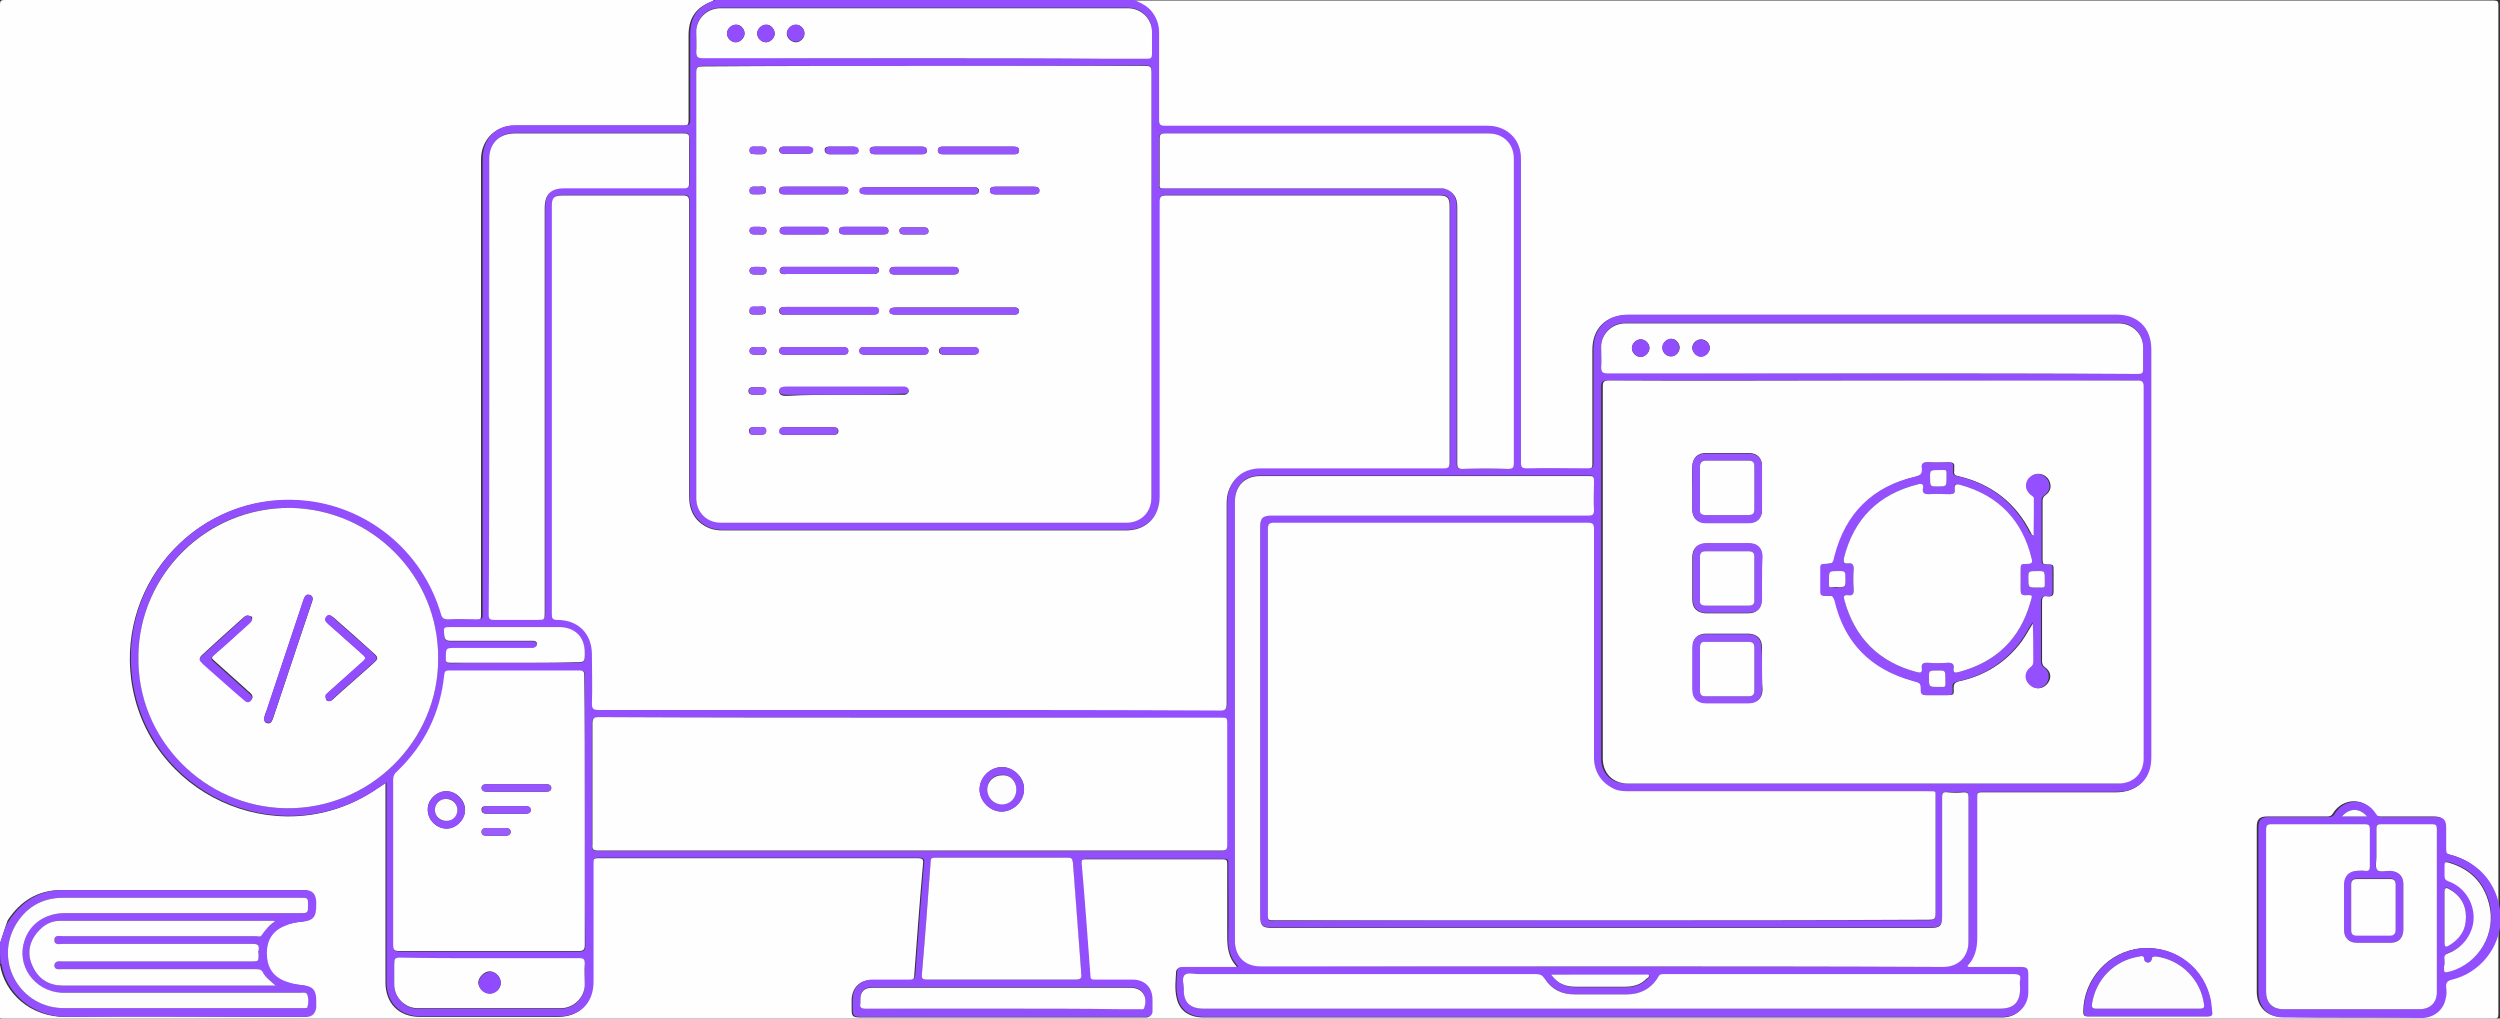  <svg version="1.0" id="Layer_1" xmlns="http://www.w3.org/2000/svg" xmlns:xlink="http://www.w3.org/1999/xlink" x="0px" y="0px"
                         viewBox="0 0 455.3 185.5" enable-background="new 0 0 455.3 185.5" xml:space="preserve">
                        <rect x="0" y="0" width="455.3" height="185.5" fill="#333333" stroke="none"/>
                        <g>
                            <path fill="#FEFEFE" d="M0,171.8c0-57,0-113.9,0-170.9C0,0.2,0.1,0,0.9,0c43,0,86.1,0,129.1,0c-0.1,0.1-0.1,0.1-0.2,0.2
                                c-3,1.1-4.4,3-4.4,6.2c0,5.2,0,10.3,0,15.5c0,0.8-0.2,1-1,1c-10.1,0-20.3,0-30.4,0c-0.5,0-1.1,0-1.6,0.1c-2.9,0.6-4.8,3-4.8,6.1
                                c0,25.8,0,51.7,0,77.5c0,1.8,0,3.7,0,5.5c0,0.6-0.1,0.8-0.8,0.8c-1.8,0-3.6-0.1-5.4,0c-0.8,0-1.1-0.2-1.4-1
                                C76.8,100.3,66.6,92,54.6,91.2c-18.2-1.4-33.1,14.5-30.7,32.6c2.8,20.7,26.3,31.6,43.9,20.4c0.8-0.5,1.5-1,2.4-1.6
                                c0,0.5,0,0.8,0,1.2c0,11.7,0,23.4,0,35.1c0,3.8,2.4,6.3,6.3,6.3c8.4,0,16.7,0,25.1,0c3.8,0,6.3-2.4,6.3-6.3c0-7.2,0-14.4,0-21.6
                                c0-0.7,0.2-1,0.9-1c19.5,0,38.9,0,58.4,0c0.8,0,1,0.2,0.9,1c-0.6,6.8-1.1,13.5-1.6,20.3c0,0.7-0.2,0.9-0.9,0.9c-2.3,0-4.7,0-7,0
                                c-2,0-3.4,1.4-3.5,3.5c0,0.5,0,1.1,0,1.6c0,1.5,0.1,1.7,1.7,1.7c17.1,0,34.1,0,51.2,0c0.2,0,0.5,0,0.7,0c0.6,0,1-0.4,1-1
                                c0-0.7,0-1.4,0-2.1c0-2.3-1.4-3.7-3.7-3.7c-2.3,0-4.6,0-6.9,0c-0.5,0-0.7-0.1-0.7-0.6c-0.5-6.9-1.1-13.8-1.6-20.6
                                c-0.1-0.6,0.1-0.8,0.8-0.8c8.4,0,16.7,0,25.1,0c0.7,0,0.8,0.2,0.8,0.8c0,4.5,0,8.9,0,13.4c0,2,0.3,3.8,1.7,5.3c0,0,0,0.1,0,0.2
                                c-3.2,0-6.4,0-9.7,0c-0.6,0-1.2,0.1-1.3,0.7c-0.1,1.6-0.3,3.3,0.1,4.9c0.5,2.3,2.3,3.5,4.9,3.5c48.3,0,96.7,0,145,0
                                c0.2,0,0.4,0,0.5,0c2.5,0,4.5-2,4.5-4.5c0-1,0-2.1,0-3.1c0-1.3-0.2-1.5-1.5-1.5c-3,0-6,0-8.9,0c-0.2,0-0.5,0.1-0.7-0.2
                                c1.4-1.4,1.8-3.1,1.8-5.1c0-8.5,0-17,0-25.6c0-0.7,0.2-1,0.9-1c8.2,0,16.4,0,24.5,0c3.9,0,6.3-2.4,6.3-6.2c0-24.8,0-49.6,0-74.4
                                c0-3.8-2.4-6.3-6.3-6.3c-29.7,0-59.3,0-89,0c-3.8,0-6.3,2.4-6.3,6.3c0,6.9,0,13.9,0,20.8c0,0.7-0.2,0.9-0.9,0.9
                                c-3.7,0-7.5,0-11.2,0c-0.9,0-1.1-0.2-1.1-1.1c0-18.3,0-36.6,0-54.9c0-0.5,0-1.1-0.1-1.6c-0.6-2.9-2.9-4.8-6-4.8
                                c-19.6,0-39.2,0-58.8,0c-0.8,0-1-0.1-1-1c0-5.3,0-10.6,0-15.9c0-1.6-0.5-2.9-1.5-4.1c-0.8-0.9-1.9-1.4-3-1.9
                                c82.6,0,165.2,0,247.8,0c0.7,0,0.8,0.2,0.8,0.8c0,61.3,0,122.5,0,183.8c0,0.7-0.2,0.8-0.8,0.8c-151.2,0-302.4,0-453.6,0
                                c-0.7,0-0.8-0.2-0.8-0.8c0-3.1,0-6.1,0-9.2c0.1,0.1,0.2,0.1,0.2,0.2c0.8,5.1,5.5,9.6,12.1,9.5c14.2-0.2,28.4,0,42.6,0
                                c0.3,0,0.5,0,0.8,0c1-0.1,1.7-0.8,1.8-1.8c0-0.4,0-0.7,0-1.1c0-2-0.6-2.7-2.6-2.9c-1.1-0.1-2.2-0.3-3.3-0.8c-2.1-0.9-3.1-2.6-3.1-5
                                c0-2.3,1-3.9,3.1-4.9c1-0.4,2-0.7,3-0.8c2.3-0.2,2.9-0.8,2.9-3.2c0-0.2,0-0.4,0-0.5c0-1.4-0.7-2.1-2.1-2.1c-14.7,0-29.4,0-44.1,0
                                c-4.2,0-7.4,2-9.7,5.5C0.9,168.9,0.5,170.4,0,171.8z M428.2,185.3c4.2,0,8.3,0,12.5,0c2.2,0,3.9-1.4,4.4-3.5
                                c0.1-0.7,0.2-1.4,0.1-2.1c-0.1-0.9,0.2-1.2,1.1-1.4c5-1.2,8.7-5.8,8.8-10.8c0.2-5.8-3.4-10.5-9.1-11.9c-0.6-0.1-0.8-0.3-0.8-1
                                c0.1-1.3,0-2.7,0-4c0-1.4-0.5-1.9-1.9-1.9c-3.2,0-6.4,0-9.7,0c-0.5,0-0.9-0.1-1.2-0.6c-1.7-2.9-5.7-2.9-7.5,0
                                c-0.3,0.5-0.6,0.6-1.1,0.6c-3.6,0-7.2,0-10.9,0c-1.4,0-1.9,0.5-1.9,1.9c0,10,0,20,0,30c0,2.8,1.9,4.6,4.6,4.6
                                C420,185.3,424.1,185.3,428.2,185.3z M391.1,185.1c3.6,0,7.3,0,10.9,0c0.6,0,0.9-0.2,0.8-0.8c-0.1-0.6-0.1-1.2-0.2-1.8
                                c-1-6.1-6.4-10.3-12.6-9.8c-5.9,0.5-10.6,5.6-10.6,11.6c0,0.6,0.2,0.8,0.8,0.8C383.9,185.1,387.5,185.1,391.1,185.1z"/>
                            <path fill="#934FFE" d="M206.6,0c1.1,0.5,2.2,1,3,1.9c1,1.2,1.5,2.5,1.5,4.1c0,5.3,0,10.6,0,15.9c0,0.8,0.3,1,1,1
                                c19.6,0,39.2,0,58.8,0c3.1,0,5.5,1.9,6,4.8c0.1,0.5,0.1,1.1,0.1,1.6c0,18.3,0,36.6,0,54.9c0,0.9,0.2,1.1,1.1,1.1
                                c3.7-0.1,7.5,0,11.2,0c0.7,0,0.9-0.2,0.9-0.9c0-6.9,0-13.9,0-20.8c0-3.8,2.4-6.3,6.3-6.3c29.7,0,59.3,0,89,0c3.8,0,6.3,2.4,6.3,6.3
                                c0,24.8,0,49.6,0,74.4c0,3.8-2.4,6.2-6.3,6.2c-8.2,0-16.4,0-24.5,0c-0.8,0-0.9,0.2-0.9,1c0,8.5,0,17,0,25.6c0,1.9-0.4,3.7-1.8,5.1
                                c0.2,0.3,0.5,0.2,0.7,0.2c3,0,6,0,8.9,0c1.3,0,1.5,0.2,1.5,1.5c0,1,0,2.1,0,3.1c0,2.5-2,4.5-4.5,4.5c-0.2,0-0.4,0-0.5,0
                                c-48.3,0-96.7,0-145,0c-2.6,0-4.4-1.2-4.9-3.5c-0.4-1.6-0.2-3.3-0.1-4.9c0-0.7,0.7-0.7,1.3-0.7c3.2,0,6.4,0,9.7,0
                                c0-0.1,0.1-0.2,0-0.2c-1.4-1.5-1.8-3.3-1.7-5.3c0.1-4.5,0-8.9,0-13.4c0-0.6-0.1-0.8-0.8-0.8c-8.4,0-16.7,0-25.1,0
                                c-0.7,0-0.8,0.2-0.8,0.8c0.6,6.9,1.1,13.8,1.6,20.6c0,0.5,0.2,0.6,0.7,0.6c2.3,0,4.6,0,6.9,0c2.3,0,3.7,1.4,3.7,3.7
                                c0,0.7,0,1.4,0,2.1c0,0.6-0.4,0.9-1,1c-0.2,0-0.5,0-0.7,0c-17.1,0-34.1,0-51.2,0c-1.5,0-1.7-0.1-1.7-1.7c0-0.5,0-1.1,0-1.6
                                c0-2,1.4-3.4,3.5-3.5c2.3,0,4.7,0,7,0c0.7,0,0.8-0.2,0.9-0.9c0.5-6.8,1-13.5,1.6-20.3c0.1-0.7-0.1-1-0.9-1c-19.5,0-38.9,0-58.4,0
                                c-0.8,0-0.9,0.2-0.9,1c0,7.2,0,14.4,0,21.6c0,3.8-2.4,6.3-6.3,6.3c-8.4,0-16.7,0-25.1,0c-3.8,0-6.3-2.4-6.3-6.3
                                c0-11.7,0-23.4,0-35.1c0-0.3,0-0.7,0-1.2c-0.9,0.6-1.6,1.1-2.4,1.6c-17.6,11.2-41.1,0.3-43.9-20.4c-2.5-18.1,12.4-34,30.7-32.6
                                c11.9,0.9,22.1,9.1,25.5,20.7c0.2,0.8,0.6,1,1.4,1c1.8-0.1,3.6,0,5.4,0c0.7,0,0.8-0.2,0.8-0.8c0-1.8,0-3.7,0-5.5
                                c0-25.8,0-51.7,0-77.5c0-3.2,1.8-5.6,4.8-6.1c0.5-0.1,1.1-0.1,1.6-0.1c10.1,0,20.3,0,30.4,0c0.8,0,1-0.1,1-1c0-5.2,0-10.3,0-15.5
                                c0-3.2,1.3-5.1,4.4-6.2c0.1,0,0.1-0.1,0.2-0.2C155.5,0,181.1,0,206.6,0z M165.7,129.3c18.9,0,37.8,0,56.7,0c0.9,0,1.1-0.2,1.1-1.2
                                c0-12.1,0-24.3,0-36.4c0-1,0.1-1.9,0.5-2.8c1.1-2.5,3.1-3.7,5.8-3.7c11.1,0,22.1,0,33.2,0c0.9,0,1.1-0.2,1.1-1.1
                                c0-15.5,0-31.1,0-46.6c0-1.6-0.4-2-2-2c-16.6,0-33.2,0-49.7,0c-1,0-1.1,0.3-1.1,1.2c0,17.9,0,35.7,0,53.6c0,3.7-2.5,6.2-6.1,6.2
                                c-24.5,0-49,0-73.5,0c-0.8,0-1.6-0.1-2.4-0.4c-2.6-1.1-3.7-3.2-3.7-5.9c0-17.9,0-35.7,0-53.6c0-0.8-0.2-1.1-1.1-1.1
                                c-7.3,0-14.6,0-21.9,0c-1.5,0-2,0.4-2,1.9c0,24.8,0,49.5,0,74.3c0,0.8,0.2,1.1,1,1.1c3.8,0,6.3,2.5,6.3,6.3c0,3,0,6,0,9
                                c0,1,0.3,1.1,1.2,1.1C127.9,129.3,146.8,129.3,165.7,129.3z M168.3,12c-13.4,0-26.9,0-40.3,0c-0.9,0-1.2,0.2-1.2,1.1
                                c0,25.8,0,51.7,0,77.5c0,2.6,1.9,4.5,4.5,4.5c24.6,0,49.2,0,73.8,0c2.7,0,4.6-1.9,4.6-4.6c0-25.8,0-51.6,0-77.4
                                c0-0.9-0.2-1.2-1.1-1.2C195.2,12,181.8,12,168.3,12z M291.6,167.6c19.9,0,39.8,0,59.7,0c0.9,0,1.2-0.2,1.2-1.1c0-7,0-14,0-21
                                c0-1.4,0.2-1.3-1.3-1.3c-18.1,0-36.2,0-54.3,0c-1,0-2,0-2.9-0.4c-2.5-1.1-3.7-3.1-3.7-5.9c0-13.8,0-27.7,0-41.5
                                c0-0.9-0.2-1.1-1.1-1.1c-19.1,0-38.1,0-57.2,0c-1,0-1.1,0.3-1.1,1.2c0,23.3,0,46.7,0,70c0,1.2,0,1.2,1.2,1.2
                                C251.9,167.6,271.8,167.6,291.6,167.6z M341,69.3c-16.1,0-32.1,0-48.2,0c-0.9,0-1.2,0.2-1.2,1.1c0,22.6,0,45.1,0,67.7
                                c0,2.8,1.9,4.6,4.6,4.6c29.8,0,59.6,0,89.3,0c2.8,0,4.6-1.9,4.6-4.6c0-22.6,0-45.1,0-67.7c0-0.9-0.3-1.1-1.2-1.1
                                C373.1,69.4,357,69.3,341,69.3z M165.6,130.7c-18.9,0-37.8,0-56.7,0c-0.9,0-1.1,0.2-1.1,1.2c0,7.3,0,14.7,0,22c0,0.8,0.2,1.1,1,1.1
                                c37.9,0,75.7,0,113.6,0c0.8,0,1-0.2,1-1c0-7.3,0-14.7,0-22c0-1.2,0-1.2-1.2-1.2C203.4,130.7,184.5,130.7,165.6,130.7z M79.8,119.9
                                c0.1-15-12-27.1-26.8-27.4c-15.4-0.3-27.6,12.1-27.8,26.9c-0.2,15.3,12.1,27.6,26.9,27.8C67.4,147.4,79.9,134.9,79.8,119.9z
                                M291.7,176c20.7,0,41.5,0,62.2,0c2.7,0,4.6-1.8,4.6-4.6c0-5.8,0-11.7,0-17.5c0-3,0-6,0-8.9c0-0.6-0.2-0.8-0.8-0.8c-1,0-2,0.1-3,0
                                c-0.8,0-1,0.2-1,0.9c0,7.2,0,14.4,0,21.6c0,1.9-0.4,2.2-2.2,2.2c-39.9,0-79.9,0-119.8,0c-1.8,0-2.2-0.4-2.2-2.2
                                c0-23.6,0-47.1,0-70.7c0-1.7,0.5-2.2,2.1-2.2c5.9,0,11.8,0,17.7,0c13.3,0,26.6,0,39.9,0c0.8,0,1.1-0.1,1.1-1c-0.1-1.7,0-3.3,0-5
                                c0-1.2,0-1.2-1.2-1.2c-19.9,0-39.7,0-59.6,0c-2.8,0-4.6,1.8-4.6,4.7c0,26.6,0,53.3,0,79.9c0,2.9,1.8,4.7,4.7,4.7
                                C250.3,176,271,176,291.7,176z M106.5,147.6c0-8.2,0-16.4,0-24.5c0-0.7-0.1-1-0.9-0.9c-7.9,0-15.8,0-23.7,0c-0.6,0-0.8,0.2-0.9,0.8
                                c-0.8,6.9-3.7,12.8-8.6,17.6c-0.4,0.4-0.7,0.9-0.7,1.5c0,10,0,20.1,0,30.1c0,0.8,0.2,1.1,1.1,1.1c10.9,0,21.8,0,32.7,0
                                c0.8,0,1.1-0.2,1.1-1.1C106.5,163.9,106.5,155.8,106.5,147.6z M241.8,24.3c-9.9,0-19.8,0-29.7,0c-0.7,0-1,0.2-1,1
                                c0,2.6,0,5.2,0,7.8c0,1.4-0.2,1.2,1.2,1.2c16.4,0,32.8,0,49.2,0c0.4,0,0.8,0,1.2,0c1.1,0.1,1.9,0.7,2.3,1.7c0.3,0.6,0.3,1.3,0.3,2
                                c0,15.5,0,31,0,46.4c0,0.8,0.2,1,1,1c2.7-0.1,5.5-0.1,8.2,0c0.9,0,1.1-0.2,1.1-1.1c0-18.5,0-36.9,0-55.4c0-2.7-1.9-4.6-4.6-4.6
                                C261.3,24.3,251.5,24.3,241.8,24.3z M89.1,70.2c0,13.9,0,27.7,0,41.6c0,0.8,0.2,1,1,1c2.6-0.1,5.1,0,7.7,0c1.5,0,1.5,0,1.5-1.4
                                c0-24.5,0-49.1,0-73.6c0-2.5,1.1-3.6,3.6-3.6c7.2,0,14.5,0,21.7,0c0.8,0,1-0.2,1-1c0-2.6,0-5.3,0-7.9c0-0.8-0.2-1.1-1-1.1
                                c-10.2,0-20.4,0-30.7,0c-2.9,0-4.7,1.8-4.7,4.7C89.1,42.7,89.1,56.5,89.1,70.2z M291.7,183.7c18.5,0,36.9,0,55.4,0
                                c5.7,0,11.4,0,17.1,0c2.5,0,3.7-1.2,3.7-3.7c0-0.5-0.1-1,0-1.5c0.1-0.9-0.2-1.1-1.1-1.1c-21.1,0-42.3,0-63.4,0c-0.2,0-0.3,0-0.5,0
                                c-0.4,0-0.6,0.1-0.9,0.5c-1.3,2.2-3.2,3.2-5.8,3.2c-3.1,0-6.3,0-9.4,0c-2.3,0-4.2-1-5.5-2.9c-0.4-0.6-0.8-0.8-1.5-0.8
                                c-20.5,0-41.1,0-61.6,0c-0.9,0-2-0.4-2.5,0.2c-0.5,0.5-0.1,1.6-0.1,2.5c0,2.5,1.2,3.6,3.6,3.6C243.4,183.7,267.6,183.7,291.7,183.7
                                z M341,68c16,0,31.9,0,47.9,0c0.2,0,0.4,0,0.6,0c0.6,0.1,0.8-0.2,0.8-0.8c0-1.4,0-2.7,0-4.1c0-2.4-2-4.3-4.4-4.3
                                c-30,0-59.9,0-89.9,0c-2.4,0-4.4,1.9-4.4,4.3c0,1.2,0.1,2.5,0,3.7c-0.1,1,0.3,1.1,1.2,1.1C308.9,67.9,324.9,68,341,68z M168.3,10.6
                                c11.1,0,22.3,0,33.4,0c2.4,0,4.9,0,7.3,0c0.6,0,0.8-0.2,0.8-0.8c0-1.4,0-2.7,0-4.1c0-2.4-2-4.3-4.4-4.3c-24.7,0-49.5,0-74.2,0
                                c-2.4,0-4.4,1.9-4.4,4.3c0,1.2,0.1,2.5,0,3.7c-0.1,1,0.3,1.1,1.2,1.1C141.4,10.6,154.9,10.6,168.3,10.6z M182.4,178.4
                                c4.5,0,9,0,13.5,0c0.9,0,1.2-0.3,1-1.1c0-0.1,0-0.2,0-0.3c-0.5-6.6-1.1-13.3-1.5-19.9c-0.1-0.7-0.3-0.9-1-0.9c-6.6,0-13.3,0-19.9,0
                                c-1.4,0-2.9,0-4.3,0c-0.4,0-0.7,0.1-0.7,0.6c-0.5,6.9-1,13.8-1.6,20.6c-0.1,0.8,0.1,1,0.9,1C173.4,178.4,177.9,178.4,182.4,178.4z
                                M89.1,174.5c-5.4,0-10.9,0-16.3,0c-0.9,0-1.1,0.3-1,1.1c0.1,1.3,0,2.6,0,3.8c0,2.3,2,4.3,4.2,4.3c8.7,0,17.4,0,26.2,0
                                c2.3,0,4.3-2,4.3-4.3c0-1.3,0-2.6,0-3.8c0-0.8-0.2-1-1-1C100,174.5,94.5,174.5,89.1,174.5z M182.5,183.7c7.4,0,14.7,0,22.1,0
                                c1,0,2.1,0,3.1,0c0.2,0,0.5,0.1,0.7-0.3c0.7-2-0.4-3.6-2.5-3.6c-12.3,0-24.5,0-36.8,0c-3.4,0-6.9,0-10.3,0c-1.4,0-2.1,0.7-2.1,2.1
                                c0,0.2,0,0.5,0,0.7c-0.1,0.8,0.2,1.1,1,1C165.9,183.7,174.2,183.7,182.5,183.7z M93.8,120.7c3.6,0,7.2,0,10.9,0
                                c1.8,0,1.8,0,1.8-1.8c0-2.8-1.8-4.6-4.7-4.6c-6.5,0-13.1,0-19.6,0c-1.5,0-1.4,0-1.3,1.5c0.1,0.7,0.3,1,1.1,1c4.8,0,9.5,0,14.3,0
                                c0.3,0,0.6,0,0.8,0c0.4,0,0.6,0.3,0.7,0.6c0,0.4-0.3,0.6-0.7,0.7c-0.2,0-0.5,0-0.7,0c-4.5,0-8.9,0-13.4,0c-1.8,0-1.7,0-1.8,1.8
                                c0,0.8,0.3,0.9,0.9,0.9C86,120.7,89.9,120.7,93.8,120.7z M282.5,177.5c1.2,1.7,2.7,2.3,4.5,2.3c3,0,6.1,0,9.1,0
                                c1.5,0,2.8-0.4,3.9-1.5c0.2-0.2,0.5-0.4,0.4-0.6c-0.1-0.3-0.5-0.1-0.7-0.1c-4.1,0-8.2,0-12.3,0
                                C285.8,177.5,284.3,177.5,282.5,177.5z"/>
                            <path fill="#9450FE" d="M0,171.8c0.5-1.4,0.8-2.9,1.7-4.2c2.3-3.5,5.5-5.5,9.7-5.5c14.7,0,29.4,0,44.1,0c1.4,0,2,0.7,2.1,2.1
                                c0,0.2,0,0.4,0,0.5c0,2.4-0.5,3-2.9,3.2c-1,0.1-2,0.3-3,0.8c-2.1,0.9-3.1,2.6-3.1,4.9c0,2.4,1,4.1,3.1,5c1,0.4,2.1,0.7,3.3,0.8
                                c2,0.2,2.6,0.9,2.6,2.9c0,0.4,0,0.7,0,1.1c-0.1,1.1-0.7,1.8-1.8,1.8c-0.3,0-0.5,0-0.8,0c-14.2,0-28.4-0.1-42.6,0
                                c-6.6,0.1-11.3-4.5-12.1-9.5c0-0.1-0.1-0.1-0.2-0.2C0,174.2,0,173,0,171.8z M50.2,179.5c-0.9-0.8-1.7-1.4-2.2-2.2
                                c-0.3-0.6-0.7-0.8-1.4-0.8c-11.7,0-23.5,0-35.2,0c-0.6,0-1.5,0.2-1.5-0.7c0-0.9,0.9-0.7,1.5-0.7c11.5,0,22.9,0,34.4,0
                                c1.3,0,1.3,0,1.3-1.3c0-0.2,0-0.5,0-0.7c0.2-0.9-0.1-1.2-1.1-1.2c-11.5,0-23,0-34.5,0c-0.6,0-1.6,0.3-1.6-0.7c0-1,1-0.7,1.6-0.7
                                c11.7,0,23.4,0,35.1,0c0.3,0,0.8,0.2,1-0.1c0.6-1,1.4-1.8,2.5-2.6c-0.3-0.1-0.4-0.1-0.4-0.1c-12.9,0-25.9,0-38.8,0
                                c-1.7,0-3,0.8-4.1,2.1c-1.6,1.9-1.9,4.1-0.8,6.3c1.1,2.2,2.9,3.4,5.5,3.4c12.5,0,25,0,37.5,0C49.3,179.5,49.6,179.5,50.2,179.5z
                                M32.9,163.5c-7.1,0-14.3,0-21.4,0c-3.9,0-6.9,1.8-8.8,5.2c-3.7,6.8,1.2,14.9,8.9,14.9c14.4,0,28.9,0,43.3,0c0.2,0,0.4,0,0.6,0
                                c0.2,0,0.4,0,0.5-0.2c0.1-0.7,0.2-1.5,0-2.2c-0.2-0.6-0.9-0.4-1.4-0.4c-14.1,0-28.2,0-42.3,0c-0.4,0-0.7,0-1.1,0
                                c-5-0.2-8.3-5-6.7-9.6c1-3.1,3.8-4.9,7.3-4.9c14.3,0,28.5,0,42.8,0c1.5,0,1.5,0,1.5-1.5c0-1.3,0-1.3-1.5-1.3
                                C47.4,163.5,40.2,163.5,32.9,163.5z"/>
                            <path fill="#924DFE" d="M428.2,185.3c-4.1,0-8.2,0-12.3,0c-2.8,0-4.6-1.9-4.6-4.6c0-10,0-20,0-30c0-1.4,0.5-1.9,1.9-1.9
                                c3.6,0,7.2,0,10.9,0c0.5,0,0.8-0.1,1.1-0.6c1.7-2.9,5.7-2.9,7.5,0c0.3,0.5,0.6,0.6,1.2,0.6c3.2,0,6.4,0,9.7,0
                                c1.4,0,1.9,0.5,1.9,1.9c0,1.3,0,2.7,0,4c0,0.7,0.2,0.8,0.8,1c5.6,1.4,9.2,6.1,9.1,11.9c-0.1,5-3.8,9.6-8.8,10.8
                                c-0.8,0.2-1.2,0.5-1.1,1.4c0.1,0.7,0.1,1.4-0.1,2.1c-0.4,2.1-2.2,3.5-4.4,3.5C436.5,185.3,432.4,185.3,428.2,185.3z M412.7,165.9
                                c0,4.9,0,9.8,0,14.7c0,2.1,1.1,3.2,3.2,3.2c8.2,0,16.5,0,24.7,0c1.9,0,3.2-1.2,3.2-3.1c0-9.9,0-19.8,0-29.8c0-0.6-0.2-0.8-0.8-0.8
                                c-3.1,0-6.3,0-9.4,0c-0.6,0-0.8,0.1-0.8,0.8c0,1.7,0,3.5,0,5.2c0,0.8-0.4,1.8,0.2,2.4c0.5,0.5,1.5,0.1,2.3,0.1
                                c1.5,0.1,2.4,0.9,2.4,2.4c0,2.8,0,5.5,0,8.3c0,1.5-0.9,2.3-2.3,2.4c-2.1,0-4.1,0-6.2,0c-1.4,0-2.3-0.9-2.3-2.3c0-2.8,0-5.7,0-8.5
                                c0-1.4,0.9-2.2,2.3-2.3c0.5,0,1-0.1,1.5,0c0.8,0.1,0.9-0.2,0.9-0.9c0-2.2,0-4.4,0-6.7c0-0.7-0.2-0.9-0.9-0.9c-5.7,0-11.3,0-17,0
                                c-0.8,0-1,0.2-1,1C412.7,156.1,412.7,161,412.7,165.9z M436.3,165.3c0-1.4,0-2.9,0-4.3c0-0.6-0.3-1-0.9-1c-2.1,0-4.1,0-6.2,0
                                c-0.7,0-1,0.3-1,1c0,2.8,0,5.5,0,8.3c0,0.7,0.3,1,1,1c2,0,4.1,0,6.1,0c0.7,0,1-0.3,1-1.1C436.3,168,436.3,166.6,436.3,165.3z
                                M445.2,175.4c0,0.2,0,0.4,0,0.5c0,1.2,0,1.2,1.2,0.9c5.2-1.5,8.3-7,7-12.3c-1-3.9-3.5-6.4-7.4-7.5c-0.6-0.2-0.8,0-0.7,0.6
                                c0,0.6,0,1.2,0,1.8c0,0.6,0.2,0.8,0.7,1c2.8,1,4.6,3.7,4.6,6.6c0,2.9-1.8,5.5-4.6,6.5c-0.6,0.2-0.8,0.5-0.7,1.1
                                C445.2,175,445.2,175.2,445.2,175.4z M445.2,167c0,1.5,0,3.1,0,4.6c0,0.7,0.3,0.8,0.8,0.5c2-1.1,3.1-2.8,3.1-5.2
                                c0-2.3-1.2-3.9-3.1-5.1c-0.5-0.3-0.8-0.2-0.8,0.5C445.2,163.9,445.2,165.5,445.2,167z M426.5,148.7c1.6,0,3.1,0,4.6,0
                                C429.7,147.1,427.9,147.1,426.5,148.7z"/>
                            <path fill="#904BFE" d="M391.1,185.1c-3.6,0-7.2,0-10.8,0c-0.6,0-0.8-0.2-0.8-0.8c0-6,4.7-11.1,10.6-11.6
                                c6.2-0.5,11.6,3.7,12.6,9.8c0.1,0.6,0.1,1.2,0.2,1.8c0.1,0.7-0.2,0.8-0.8,0.8C398.4,185.1,394.8,185.1,391.1,185.1z M391.1,183.7
                                c3.2,0,6.4,0,9.6,0c0.6,0,0.8-0.2,0.7-0.8c-0.6-4.5-4.2-8.1-8.7-8.7c-0.4-0.1-0.8-0.1-0.8,0.5c0,0.3-0.3,0.6-0.7,0.6
                                c-0.4,0-0.6-0.3-0.7-0.6c0-0.7-0.5-0.5-0.9-0.5c-4.5,0.7-7.9,4.1-8.6,8.6c-0.1,0.7,0.1,0.9,0.8,0.9
                                C384.9,183.7,388,183.7,391.1,183.7z"/>
                            <path fill="#FEFEFE" d="M165.7,129.3c-18.9,0-37.8,0-56.7,0c-0.9,0-1.2-0.2-1.2-1.1c0.1-3,0-6,0-9c0-3.8-2.5-6.3-6.3-6.3
                                c-0.9,0-1-0.3-1-1.1c0-24.8,0-49.5,0-74.3c0-1.5,0.4-1.9,2-1.9c7.3,0,14.6,0,21.9,0c0.8,0,1.1,0.2,1.1,1.1c0,17.9,0,35.7,0,53.6
                                c0,2.8,1.1,4.8,3.7,5.9c0.8,0.3,1.6,0.4,2.4,0.4c24.5,0,49,0,73.5,0c3.7,0,6.1-2.5,6.1-6.2c0-17.9,0-35.7,0-53.6
                                c0-0.9,0.2-1.2,1.1-1.2c16.6,0,33.2,0,49.7,0c1.6,0,2,0.4,2,2c0,15.5,0,31.1,0,46.6c0,0.9-0.2,1.1-1.1,1.1c-11.1,0-22.1,0-33.2,0
                                c-2.7,0-4.7,1.2-5.8,3.7c-0.4,0.9-0.5,1.8-0.5,2.8c0,12.1,0,24.3,0,36.4c0,0.9-0.2,1.2-1.1,1.2
                                C203.5,129.3,184.6,129.3,165.7,129.3z"/>
                            <path fill="#FEFEFE" d="M168.3,12c13.4,0,26.9,0,40.3,0c0.9,0,1.1,0.2,1.1,1.2c0,25.8,0,51.6,0,77.4c0,2.7-1.9,4.6-4.6,4.6
                                c-24.6,0-49.2,0-73.8,0c-2.6,0-4.5-1.9-4.5-4.5c0-25.8,0-51.7,0-77.5c0-1,0.3-1.1,1.2-1.1C141.4,12,154.9,12,168.3,12z M153.7,71.9
                                c3.5,0,6.9,0,10.4,0c0.2,0,0.5,0,0.7,0c0.4-0.1,0.6-0.3,0.7-0.6c0-0.4-0.3-0.7-0.7-0.7c-0.2,0-0.4,0-0.6,0c-7,0-14,0-21,0
                                c-0.3,0-0.5,0-0.8,0.1c-0.3,0.1-0.5,0.3-0.5,0.6c0,0.3,0.2,0.6,0.5,0.7c0.3,0.1,0.6,0.1,0.9,0.1C146.8,71.9,150.3,71.9,153.7,71.9z
                                M173.7,57.3c3.5,0,7,0,10.5,0c0.3,0,0.6,0,0.8,0c0.4-0.1,0.6-0.3,0.6-0.7c0-0.3-0.3-0.6-0.6-0.6c-0.2,0-0.5,0-0.7,0
                                c-7,0-14,0-21,0c-0.3,0-0.6,0-0.9,0.1c-0.3,0.1-0.4,0.3-0.4,0.6c0,0.3,0.2,0.5,0.4,0.5c0.3,0.1,0.6,0.1,0.9,0.1
                                C166.8,57.3,170.2,57.3,173.7,57.3z M167.3,35.4c3.2,0,6.4,0,9.6,0c0.3,0,0.6,0,0.8,0c0.4-0.1,0.6-0.3,0.6-0.7
                                c0-0.3-0.3-0.6-0.6-0.6c-0.2,0-0.5,0-0.7,0c-6.4,0-12.8,0-19.1,0c-0.3,0-0.6,0-0.9,0.1c-0.3,0.1-0.4,0.3-0.4,0.6
                                c0,0.3,0.2,0.5,0.4,0.5c0.3,0.1,0.6,0.1,0.9,0.1C161,35.4,164.1,35.4,167.3,35.4z M151,48.6c-2.6,0-5.2,0-7.7,0c-0.2,0-0.5,0-0.7,0
                                c-0.4,0.1-0.6,0.3-0.6,0.7c0,0.3,0.2,0.6,0.6,0.6c0.2,0.1,0.5,0,0.7,0c5.2,0,10.3,0,15.5,0c0.2,0,0.4,0,0.6,0
                                c0.4-0.1,0.7-0.3,0.7-0.7c0-0.4-0.3-0.6-0.7-0.6c-0.2,0-0.5,0-0.7,0C156.1,48.6,153.5,48.6,151,48.6z M151,57.3c2.6,0,5.2,0,7.8,0
                                c0.5,0,1.2,0,1.2-0.7c0-0.7-0.6-0.7-1.1-0.7c-5.3,0-10.5,0-15.8,0c-0.5,0-1.2,0-1.2,0.7c0,0.8,0.7,0.7,1.2,0.7
                                C145.8,57.3,148.4,57.3,151,57.3z M178.3,26.7c-2.1,0-4.2,0-6.4,0c-0.5,0-1.1,0-1.1,0.7c0,0.6,0.6,0.7,1.1,0.7c4.2,0,8.4,0,12.6,0
                                c0.5,0,1.1,0,1.1-0.7c0-0.6-0.6-0.7-1.1-0.7C182.4,26.7,180.3,26.7,178.3,26.7z M168.3,50c1.7,0,3.5,0,5.2,0c0.5,0,1.1,0,1.1-0.7
                                c0-0.7-0.6-0.7-1.1-0.7c-3.5,0-6.9,0-10.4,0c-0.5,0-1.1,0-1.1,0.7c0,0.7,0.6,0.7,1.1,0.7C164.9,50,166.6,50,168.3,50z M148.2,35.4
                                c1.7,0,3.5,0,5.2,0c0.5,0,1.1,0,1.1-0.7c0-0.7-0.6-0.7-1.1-0.7c-3.5,0-6.9,0-10.4,0c-0.5,0-1.1,0-1.1,0.7c0,0.7,0.6,0.7,1.1,0.7
                                C144.8,35.4,146.5,35.4,148.2,35.4z M162.9,63.2c-1.8,0-3.5,0-5.3,0c-0.5,0-1.1,0-1.1,0.7c0,0.6,0.6,0.7,1.1,0.7
                                c3.5,0,6.9,0,10.4,0c0.5,0,1.1,0,1.1-0.7c0-0.6-0.6-0.7-1.1-0.7C166.3,63.2,164.6,63.2,162.9,63.2z M148.1,64.6c1.8,0,3.5,0,5.3,0
                                c0.5,0,1.1,0,1.1-0.7c0-0.6-0.6-0.7-1.1-0.7c-3.5,0-6.9,0-10.4,0c-0.5,0-1.1,0-1.1,0.7c0,0.6,0.6,0.7,1.1,0.7
                                C144.7,64.6,146.4,64.6,148.1,64.6z M147.3,79.2c1.5,0,2.9,0,4.4,0c0.5,0,1-0.1,1-0.7c0-0.6-0.5-0.7-1-0.7c-2.9,0-5.8,0-8.7,0
                                c-0.5,0-1,0.1-1,0.7c0,0.6,0.5,0.7,1,0.7C144.4,79.2,145.9,79.2,147.3,79.2z M163.6,26.7c-1.4,0-2.8,0-4.2,0c-0.5,0-1.1,0.1-1,0.7
                                c0,0.6,0.5,0.7,1,0.7c2.8,0,5.6,0,8.4,0c0.5,0,1.1-0.1,1-0.7c0-0.6-0.5-0.7-1-0.7C166.4,26.7,165,26.7,163.6,26.7z M146.5,41.3
                                c-1.2,0-2.4,0-3.5,0c-0.5,0-1,0.1-1,0.7c0,0.6,0.5,0.7,1,0.7c2.3,0,4.6,0,6.9,0c0.5,0,1-0.1,1-0.7c0-0.6-0.5-0.7-1-0.7
                                C148.7,41.3,147.6,41.3,146.5,41.3z M157.3,42.7c1.2,0,2.3,0,3.5,0c0.5,0,1.1-0.1,1-0.7c0-0.6-0.5-0.7-1-0.7c-2.3,0-4.7,0-7,0
                                c-0.5,0-1,0.1-1,0.7c0,0.6,0.5,0.7,1,0.7C155,42.7,156.2,42.7,157.3,42.7z M184.8,34c-1.2,0-2.3,0-3.5,0c-0.5,0-1.1,0.1-1,0.7
                                c0,0.6,0.5,0.7,1,0.7c2.3,0,4.7,0,7,0c0.5,0,1-0.1,1-0.7c0-0.6-0.5-0.7-1-0.7C187.1,34,185.9,34,184.8,34z M174.7,64.6
                                c0.8,0,1.7,0,2.5,0c0.5,0,1-0.1,1-0.7c0-0.6-0.5-0.7-1-0.7c-1.8,0-3.5,0-5.3,0c-0.5,0-0.9,0.2-0.9,0.7c0,0.6,0.5,0.7,1,0.7
                                C173,64.6,173.8,64.6,174.7,64.6z M145,26.7c-0.8,0-1.5,0-2.3,0c-0.4,0-0.8,0.2-0.8,0.6c0,0.5,0.4,0.7,0.8,0.7c1.5,0,3,0,4.5,0
                                c0.4,0,0.8-0.2,0.8-0.6c0-0.5-0.4-0.7-0.8-0.7C146.6,26.7,145.8,26.7,145,26.7z M153.3,26.7c-0.8,0-1.5,0-2.3,0
                                c-0.5,0-0.9,0.2-0.8,0.7c0,0.5,0.4,0.6,0.8,0.7c1.5,0,3,0,4.5,0c0.5,0,0.9-0.2,0.8-0.7c0-0.5-0.4-0.6-0.8-0.7
                                C154.8,26.7,154,26.7,153.3,26.7z M166.4,42.7c0.7,0,1.3,0,2,0c0.4,0,0.7-0.2,0.7-0.6c0-0.5-0.3-0.7-0.8-0.7c-1.3,0-2.5,0-3.8,0
                                c-0.4,0-0.7,0.2-0.7,0.6c0,0.5,0.3,0.7,0.8,0.7C165.2,42.7,165.8,42.7,166.4,42.7z M138,35.4c0.6-0.1,1.5,0.2,1.5-0.7
                                c0-1-0.9-0.7-1.5-0.7c-0.6,0-1.5-0.2-1.5,0.7C136.5,35.7,137.4,35.3,138,35.4z M138,63.2C138,63.2,138,63.2,138,63.2
                                c-0.2,0-0.4,0-0.6,0c-0.5,0-0.9,0.2-0.9,0.7c0,0.5,0.4,0.7,0.9,0.7c0.5,0,1.1,0,1.6,0c0.4,0,0.6-0.3,0.6-0.7c0-0.4-0.3-0.6-0.6-0.7
                                C138.6,63.2,138.3,63.2,138,63.2z M138.2,48.6c-0.3,0-0.6,0-0.8,0c-0.5,0-0.9,0.2-0.9,0.7c0,0.5,0.4,0.7,0.9,0.7c0.2,0,0.5,0,0.7,0
                                c0.6,0,1.5,0.2,1.5-0.7C139.6,48.4,138.7,48.7,138.2,48.6z M138.2,41.3c-0.4,0-0.7,0-0.9,0c-0.4,0-0.8,0.2-0.8,0.7
                                c0,0.5,0.4,0.7,0.8,0.7c0.3,0,0.5,0,0.8,0c0.6,0,1.5,0.2,1.5-0.7C139.5,41.1,138.6,41.4,138.2,41.3z M137.9,28.1c0.3,0,0.6,0,0.8,0
                                c0.5,0,0.9-0.2,0.9-0.7c0-0.5-0.4-0.7-0.8-0.7c-0.2,0-0.5,0-0.7,0c-0.6,0.1-1.6-0.3-1.6,0.7C136.5,28.3,137.4,28,137.9,28.1z
                                M138,79.2c0.6-0.1,1.5,0.2,1.5-0.7c0-1-0.9-0.7-1.6-0.7c-0.6,0-1.5-0.2-1.5,0.7C136.5,79.5,137.4,79.1,138,79.2z M138,71.9
                                c0.2,0,0.4,0,0.6,0c0.5,0,0.9-0.2,0.9-0.7c0-0.5-0.4-0.7-0.9-0.7c-0.5,0-0.9,0-1.4,0c-0.5,0-0.9,0.2-0.9,0.7c0,0.5,0.4,0.7,0.9,0.7
                                C137.5,71.9,137.8,71.9,138,71.9z M138,57.3c0.6-0.1,1.5,0.2,1.5-0.7c0-1-0.9-0.7-1.5-0.7c-0.6,0-1.5-0.2-1.5,0.7
                                C136.4,57.6,137.4,57.2,138,57.3z"/>
                            <path fill="#FEFEFE" d="M291.6,167.6c-19.8,0-39.7,0-59.5,0c-1.2,0-1.2,0-1.2-1.2c0-23.3,0-46.7,0-70c0-0.9,0.2-1.2,1.1-1.2
                                c19.1,0,38.1,0,57.2,0c0.9,0,1.1,0.3,1.1,1.1c0,13.8,0,27.7,0,41.5c0,2.7,1.2,4.7,3.7,5.9c0.9,0.4,1.9,0.4,2.9,0.4
                                c18.1,0,36.2,0,54.3,0c1.5,0,1.3-0.1,1.3,1.3c0,7,0,14,0,21c0,1-0.3,1.1-1.2,1.1C331.4,167.6,311.5,167.6,291.6,167.6z"/>
                            <path fill="#FEFEFE" d="M341,69.3c16.1,0,32.1,0,48.2,0c0.9,0,1.2,0.2,1.2,1.1c0,22.6,0,45.1,0,67.7c0,2.8-1.9,4.6-4.6,4.6
                                c-29.8,0-59.6,0-89.3,0c-2.8,0-4.6-1.9-4.6-4.6c0-22.6,0-45.1,0-67.7c0-0.9,0.2-1.1,1.2-1.1C308.9,69.4,324.9,69.3,341,69.3z
                                M370.4,97.6c-0.3-0.1-0.4-0.3-0.5-0.5c-2.8-5.6-7.3-9-13.3-10.4c-0.6-0.1-0.8-0.4-0.7-0.9c0-0.2,0-0.5,0-0.7
                                c0.1-0.7-0.2-0.9-0.9-0.9c-1.2,0-2.5,0.1-3.7,0c-0.9,0-1.3,0.2-1.1,1.1c0.2,1-0.2,1.2-1.2,1.5c-7.8,1.8-12.7,6.7-14.7,14.4
                                c-0.4,1.4-0.3,1.4-1.7,1.5c-0.5,0-0.9,0-0.9,0.6c0,1.5,0,3,0,4.5c0,0.5,0.2,0.7,0.7,0.7c0.3,0,0.6,0,0.8,0c0.7-0.1,0.9,0.2,1.1,0.9
                                c1.9,7.7,6.6,12.5,14.2,14.6c1.4,0.4,1.5,0.4,1.5,1.8c0,0.7,0.3,0.8,0.9,0.8c1.2,0,2.4,0,3.6,0c1.3,0,1.4,0,1.3-1.3
                                c0-0.7,0.2-1,0.9-1.2c4.7-1,8.6-3.4,11.5-7.3c0.8-1.1,1.4-2.3,2.2-3.5c0.1,2.4,0.1,4.7,0.1,7.1c0,0.5-0.1,0.8-0.5,1.1
                                c-1.1,0.8-1.2,2.2-0.3,3.1c0.9,1,2.2,1,3.1,0c0.9-1,0.8-2.3-0.4-3.1c-0.4-0.3-0.5-0.7-0.5-1.1c0-3.6,0-7.2,0-10.8
                                c0-0.8,0.2-1.2,1.1-1c0.8,0.1,1-0.2,1-1c0-1.2,0-2.4,0-3.6c0-1.2,0-1.2-1.2-1.2c-0.6,0-0.8-0.1-0.8-0.8c0-3.6,0-7.2,0-10.8
                                c0-0.4,0.1-0.7,0.5-1c0.7-0.5,1.1-1.2,0.9-2.1c-0.2-1-1-1.7-2-1.8c-0.8-0.1-1.8,0.5-2.1,1.4c-0.4,0.9-0.1,1.8,0.7,2.4
                                c0.2,0.2,0.6,0.3,0.6,0.7C370.4,93,370.4,95.3,370.4,97.6z M320.9,121.8c0-1.3,0-2.6,0-3.9c0-1.6-0.9-2.4-2.4-2.5
                                c-2.6,0-5.2,0-7.8,0c-1.5,0-2.4,0.9-2.4,2.4c0,2.6,0,5.2,0,7.7c0,1.6,0.9,2.5,2.5,2.5c2.6,0,5.2,0,7.7,0c1.6,0,2.5-0.9,2.5-2.5
                                C320.9,124.3,320.9,123.1,320.9,121.8z M308.2,88.9c0,0.6,0,1.3,0,1.9c0,0.7,0,1.3,0,2c0,1.5,0.9,2.4,2.5,2.4c2.6,0,5.2,0,7.8,0
                                c1.5,0,2.4-0.9,2.4-2.4c0-2.6,0-5.3,0-7.9c0-1.5-0.9-2.4-2.4-2.4c-2.6,0-5.2,0-7.8,0c-1.6,0-2.4,0.9-2.5,2.4
                                C308.1,86.3,308.2,87.6,308.2,88.9z M320.9,105.4c0-1.3,0-2.6,0-3.9c0-1.6-0.9-2.5-2.5-2.5c-2.6,0-5.2,0-7.7,0
                                c-1.6,0-2.5,0.9-2.5,2.5c0,2.6,0,5.2,0,7.7c0,1.6,0.9,2.4,2.4,2.5c2.6,0,5.2,0,7.8,0c1.5,0,2.4-0.9,2.4-2.4
                                C320.9,108,320.9,106.7,320.9,105.4z"/>
                            <path fill="#FEFEFE" d="M165.6,130.7c18.9,0,37.8,0,56.7,0c1.2,0,1.2,0,1.2,1.2c0,7.3,0,14.7,0,22c0,0.8-0.2,1-1,1
                                c-37.9,0-75.7,0-113.6,0c-0.8,0-1.1-0.2-1-1.1c0-7.3,0-14.7,0-22c0-0.9,0.2-1.2,1.1-1.2C127.9,130.7,146.8,130.7,165.6,130.7z
                                M182.5,139.7c-2.1,0-4,1.8-4.1,4c0,2.2,1.9,4.1,4,4.1c2.1,0,4-1.8,4.1-4C186.6,141.7,184.6,139.7,182.5,139.7z"/>
                            <path fill="#FEFEFE" d="M79.8,119.9c0.1,15-12.4,27.5-27.7,27.3c-14.8-0.2-27.2-12.5-26.9-27.8c0.2-14.8,12.5-27.1,27.8-26.9
                                C67.8,92.8,79.9,104.9,79.8,119.9z M48.1,130.8c0,0.4,0.1,0.8,0.5,0.9c0.7,0.2,0.9-0.3,1.1-0.8c2.4-7.1,4.7-14.2,7.1-21.2
                                c0.2-0.5,0.3-1.1-0.4-1.3c-0.7-0.2-0.9,0.3-1.1,0.8c0,0.1-0.1,0.2-0.1,0.3c-2.2,6.7-4.5,13.4-6.7,20.1
                                C48.3,129.9,48.2,130.4,48.1,130.8z M45.1,112.1c-0.3,0-0.6,0.2-0.8,0.4c-2.5,2.2-4.9,4.4-7.3,6.6c-0.8,0.7-0.8,1,0.1,1.7
                                c1.7,1.5,3.4,3.1,5.2,4.6c0.7,0.6,1.5,1.3,2.2,1.9c0.4,0.4,0.8,0.6,1.3,0.1c0.4-0.5,0.1-0.9-0.3-1.3c-0.3-0.2-0.5-0.4-0.8-0.7
                                c-1.9-1.7-3.8-3.4-5.7-5.1c-0.5-0.4-0.5-0.6,0-1.1c1.6-1.4,3.1-2.7,4.6-4.1c0.7-0.6,1.3-1.2,2-1.8c0.3-0.3,0.4-0.6,0.3-1
                                C45.6,112.3,45.4,112.1,45.1,112.1z M59.9,127.7c0.4,0,0.6-0.2,0.9-0.5c2.4-2.2,4.9-4.3,7.3-6.5c0.8-0.7,0.8-1,0-1.7
                                c-2.4-2.2-4.8-4.3-7.3-6.5c-0.4-0.3-0.9-0.7-1.3-0.2c-0.5,0.6-0.1,1,0.4,1.4c2.1,1.9,4.2,3.8,6.3,5.6c0.5,0.5,0.4,0.7,0,1.1
                                c-1.9,1.7-3.8,3.4-5.7,5.1c-0.3,0.3-0.7,0.6-1,0.9c-0.2,0.2-0.2,0.5-0.1,0.8C59.3,127.5,59.6,127.7,59.9,127.7z"/>
                            <path fill="#FDFDFE" d="M291.7,176c-20.7,0-41.4,0-62.1,0c-2.9,0-4.7-1.8-4.7-4.7c0-26.6,0-53.3,0-79.9c0-2.9,1.8-4.7,4.6-4.7
                                c19.9,0,39.7,0,59.6,0c1.2,0,1.2,0,1.2,1.2c0,1.7-0.1,3.3,0,5c0,0.9-0.3,1-1.1,1c-13.3,0-26.6,0-39.9,0c-5.9,0-11.8,0-17.7,0
                                c-1.7,0-2.1,0.5-2.1,2.2c0,23.6,0,47.1,0,70.7c0,1.8,0.4,2.2,2.2,2.2c39.9,0,79.9,0,119.8,0c1.9,0,2.2-0.4,2.2-2.2
                                c0-7.2,0-14.4,0-21.6c0-0.8,0.2-1,1-0.9c1,0.1,2,0.1,3,0c0.6,0,0.8,0.2,0.8,0.8c0,3,0,6,0,8.9c0,5.8,0,11.7,0,17.5
                                c0,2.7-1.8,4.6-4.6,4.6C333.2,176,312.5,176,291.7,176z"/>
                            <path fill="#FEFEFE" d="M106.5,147.6c0,8.2,0,16.4,0,24.5c0,0.8-0.2,1.1-1.1,1.1c-10.9,0-21.8,0-32.7,0c-0.8,0-1.1-0.2-1.1-1.1
                                c0-10,0-20.1,0-30.1c0-0.6,0.2-1.1,0.7-1.5c5-4.8,7.9-10.7,8.6-17.6c0.1-0.6,0.2-0.8,0.9-0.8c7.9,0,15.8,0,23.7,0
                                c0.8,0,0.9,0.3,0.9,0.9C106.5,131.2,106.5,139.4,106.5,147.6z M84.7,147.5c0-1.8-1.6-3.4-3.4-3.4c-1.8,0-3.5,1.6-3.4,3.4
                                c0,1.8,1.6,3.4,3.4,3.4C83,150.9,84.7,149.3,84.7,147.5z M94.1,142.8c-1.8,0-3.5,0-5.3,0c-0.5,0-1.1,0.1-1.1,0.7
                                c0,0.6,0.6,0.7,1.1,0.7c3.5,0,7,0,10.5,0c0.5,0,1.1-0.1,1.1-0.7c0-0.6-0.6-0.7-1.1-0.7C97.5,142.8,95.8,142.8,94.1,142.8z
                                M92.2,146.8c-1.2,0-2.3,0-3.5,0c-0.5,0-1.1,0.1-1,0.7c0,0.6,0.5,0.7,1,0.7c2.3,0,4.6,0,6.9,0c0.5,0,1.1-0.1,1-0.7
                                c0-0.6-0.5-0.7-1-0.7C94.5,146.8,93.4,146.8,92.2,146.8z M90.3,150.8c-0.6,0-1.2,0-1.8,0c-0.4,0-0.8,0.2-0.8,0.7
                                c0,0.5,0.3,0.7,0.8,0.7c1.2,0,2.5,0,3.7,0c0.4,0,0.8-0.2,0.8-0.7c0-0.5-0.4-0.7-0.9-0.7C91.6,150.8,90.9,150.8,90.3,150.8z"/>
                            <path fill="#FEFEFE" d="M241.8,24.3c9.8,0,19.5,0,29.3,0c2.7,0,4.6,1.9,4.6,4.6c0,18.5,0,36.9,0,55.4c0,0.9-0.2,1.1-1.1,1.1
                                c-2.7-0.1-5.5-0.1-8.2,0c-0.8,0-1-0.2-1-1c0-15.5,0-31,0-46.4c0-0.7,0-1.3-0.3-2c-0.5-1-1.3-1.5-2.3-1.7c-0.4,0-0.8,0-1.2,0
                                c-16.4,0-32.8,0-49.2,0c-1.4,0-1.2,0.1-1.2-1.2c0-2.6,0-5.2,0-7.8c0-0.8,0.2-1,1-1C222,24.3,231.9,24.3,241.8,24.3z"/>
                            <path fill="#FEFEFE" d="M89.1,70.2c0-13.7,0-27.5,0-41.2c0-2.9,1.8-4.7,4.7-4.7c10.2,0,20.4,0,30.7,0c0.9,0,1.1,0.3,1,1.1
                                c0,2.6,0,5.3,0,7.9c0,0.8-0.2,1-1,1c-7.2,0-14.5,0-21.7,0c-2.5,0-3.6,1.1-3.6,3.6c0,24.5,0,49.1,0,73.6c0,1.4,0,1.4-1.5,1.4
                                c-2.6,0-5.1,0-7.7,0c-0.8,0-1-0.2-1-1C89.1,98,89.1,84.1,89.1,70.2z"/>
                            <path fill="#FEFEFE" d="M291.7,183.7c-24.2,0-48.4,0-72.5,0c-2.5,0-3.7-1.2-3.6-3.6c0-0.8-0.4-1.9,0.1-2.5c0.6-0.6,1.7-0.2,2.5-0.2
                                c20.5,0,41.1,0,61.6,0c0.7,0,1.1,0.2,1.5,0.8c1.3,2,3.1,2.9,5.5,2.9c3.1,0,6.3,0,9.4,0c2.5,0,4.5-1,5.8-3.2
                                c0.2-0.4,0.4-0.5,0.9-0.5c0.2,0,0.3,0,0.5,0c21.1,0,42.3,0,63.4,0c0.9,0,1.3,0.2,1.1,1.1c-0.1,0.5,0,1,0,1.5c0,2.5-1.1,3.7-3.7,3.7
                                c-5.7,0-11.4,0-17.1,0C328.7,183.7,310.2,183.7,291.7,183.7z"/>
                            <path fill="#FEFEFE" d="M341,68c-16.1,0-32.1,0-48.2,0c-0.9,0-1.2-0.2-1.2-1.1c0.1-1.2,0-2.5,0-3.7c0-2.4,2-4.3,4.4-4.3
                                c30,0,59.9,0,89.9,0c2.4,0,4.4,1.9,4.4,4.3c0,1.4,0,2.7,0,4.1c0,0.6-0.2,0.8-0.8,0.8c-0.2,0-0.4,0-0.6,0C372.9,68,357,68,341,68z
                                M298.8,61.8c-0.8,0-1.6,0.8-1.6,1.6c0,0.8,0.7,1.6,1.6,1.6c0.8,0,1.6-0.8,1.6-1.6C300.4,62.5,299.6,61.8,298.8,61.8z M304.3,64.9
                                c0.8,0,1.6-0.7,1.6-1.6c0-0.8-0.7-1.6-1.5-1.6c-0.8,0-1.7,0.8-1.6,1.6C302.7,64.2,303.5,64.9,304.3,64.9z M311.4,63.4
                                c0-0.8-0.7-1.6-1.6-1.6c-0.8,0-1.6,0.7-1.6,1.5c0,0.8,0.8,1.7,1.6,1.6C310.6,64.9,311.3,64.2,311.4,63.4z"/>
                            <path fill="#FEFEFE" d="M168.3,10.6c-13.4,0-26.9,0-40.3,0c-0.9,0-1.2-0.2-1.2-1.1c0.1-1.2,0-2.5,0-3.7c0-2.4,2-4.3,4.4-4.3
                                c24.7,0,49.5,0,74.2,0c2.4,0,4.4,1.9,4.4,4.3c0,1.4,0,2.7,0,4.1c0,0.6-0.2,0.8-0.8,0.8c-2.4,0-4.9,0-7.3,0
                                C190.6,10.6,179.4,10.6,168.3,10.6z M145,4.5c-0.8,0-1.6,0.7-1.7,1.5c-0.1,0.8,0.7,1.6,1.5,1.7c0.8,0.1,1.7-0.7,1.7-1.5
                                C146.6,5.3,145.8,4.5,145,4.5z M139.5,4.5c-0.8,0-1.6,0.8-1.6,1.6c0,0.8,0.7,1.6,1.6,1.6c0.8,0,1.6-0.8,1.6-1.6
                                C141,5.2,140.3,4.4,139.5,4.5z M134,4.5c-0.8,0-1.6,0.8-1.6,1.6c0,0.8,0.7,1.6,1.6,1.6c0.8,0,1.6-0.8,1.6-1.6
                                C135.6,5.2,134.8,4.4,134,4.5z"/>
                            <path fill="#FEFEFE" d="M182.4,178.4c-4.5,0-9.1,0-13.6,0c-0.8,0-1-0.2-0.9-1c0.6-6.9,1.1-13.8,1.6-20.6c0-0.5,0.3-0.6,0.7-0.6
                                c1.4,0,2.9,0,4.3,0c6.6,0,13.3,0,19.9,0c0.7,0,0.9,0.1,1,0.9c0.5,6.6,1,13.3,1.5,19.9c0,0.1,0,0.2,0,0.3c0.2,0.8-0.1,1.1-1,1.1
                                C191.4,178.4,186.9,178.4,182.4,178.4z"/>
                            <path fill="#FEFEFE" d="M89.1,174.5c5.5,0,10.9,0,16.4,0c0.8,0,1,0.2,1,1c-0.1,1.3,0,2.6,0,3.8c0,2.3-2,4.3-4.3,4.3
                                c-8.7,0-17.4,0-26.2,0c-2.3,0-4.2-2-4.2-4.3c0-1.3,0-2.6,0-3.8c0-0.8,0.1-1.1,1-1.1C78.2,174.5,83.6,174.5,89.1,174.5z M91.2,179
                                c0-1.1-1-2.1-2-2.1c-1,0-2,1-2.1,2c0,1,1,2,2,2C90.2,181,91.2,180.1,91.2,179z"/>
                            <path fill="#FEFEFE" d="M182.5,183.7c-8.3,0-16.5,0-24.8,0c-0.8,0-1.2-0.2-1-1c0-0.2,0-0.5,0-0.7c0-1.4,0.7-2.1,2.1-2.1
                                c3.4,0,6.9,0,10.3,0c12.3,0,24.5,0,36.8,0c2.1,0,3.2,1.6,2.5,3.6c-0.1,0.4-0.4,0.3-0.7,0.3c-1,0-2.1,0-3.1,0
                                C197.2,183.7,189.8,183.7,182.5,183.7z"/>
                            <path fill="#FEFEFE" d="M93.8,120.7c-3.9,0-7.8,0-11.7,0c-0.7,0-1-0.1-0.9-0.9c0-1.8,0-1.8,1.8-1.8c4.5,0,8.9,0,13.4,0
                                c0.2,0,0.5,0,0.7,0c0.4-0.1,0.7-0.3,0.7-0.7c0-0.4-0.3-0.6-0.7-0.6c-0.3,0-0.5,0-0.8,0c-4.8,0-9.5,0-14.3,0c-0.8,0-1-0.3-1.1-1
                                c-0.1-1.5-0.2-1.5,1.3-1.5c6.5,0,13.1,0,19.6,0c2.9,0,4.7,1.8,4.7,4.6c0,1.8,0,1.8-1.8,1.8C101,120.7,97.4,120.7,93.8,120.7z"/>
                            <path fill="#FDFDFE" d="M282.5,177.5c1.7,0,3.3,0,4.8,0c4.1,0,8.2,0,12.3,0c0.3,0,0.6-0.1,0.7,0.1c0.1,0.3-0.2,0.5-0.4,0.6
                                c-1,1.1-2.4,1.5-3.9,1.5c-3,0-6.1,0-9.1,0C285.2,179.7,283.7,179.2,282.5,177.5z"/>
                            <path fill="#FEFEFE" d="M50.2,179.5c-0.6,0-0.9,0-1.2,0c-12.5,0-25,0-37.5,0c-2.5,0-4.4-1.1-5.5-3.4c-1.1-2.2-0.8-4.4,0.8-6.3
                                c1.1-1.3,2.4-2.1,4.1-2.1c12.9,0,25.9,0,38.8,0c0.1,0,0.1,0,0.4,0.1c-1.1,0.7-1.8,1.6-2.5,2.6c-0.2,0.3-0.6,0.1-1,0.1
                                c-11.7,0-23.4,0-35.1,0c-0.6,0-1.6-0.3-1.6,0.7c0,1,1,0.7,1.6,0.7c11.5,0,23,0,34.5,0c0.9,0,1.3,0.2,1.1,1.2c-0.1,0.2,0,0.5,0,0.7
                                c0,1.3,0,1.3-1.3,1.3c-11.5,0-22.9,0-34.4,0c-0.6,0-1.4-0.2-1.5,0.7c0,0.9,0.9,0.7,1.5,0.7c11.7,0,23.5,0,35.2,0
                                c0.7,0,1.1,0.1,1.4,0.8C48.5,178.1,49.3,178.7,50.2,179.5z"/>
                            <path fill="#FDFDFE" d="M32.9,163.5c7.2,0,14.5,0,21.7,0c1.5,0,1.5,0,1.5,1.3c0,1.5,0,1.5-1.5,1.5c-14.3,0-28.5,0-42.8,0
                                c-3.5,0-6.3,1.9-7.3,4.9c-1.6,4.6,1.7,9.3,6.7,9.6c0.4,0,0.7,0,1.1,0c14.1,0,28.2,0,42.3,0c0.5,0,1.2-0.2,1.4,0.4
                                c0.2,0.7,0.2,1.4,0,2.2c0,0.2-0.3,0.2-0.5,0.2c-0.2,0-0.4,0-0.6,0c-14.4,0-28.9,0-43.3,0c-7.7,0-12.6-8.1-8.9-14.9
                                c1.9-3.4,4.9-5.2,8.8-5.2C18.6,163.5,25.8,163.5,32.9,163.5z"/>
                            <path fill="#FEFEFE" d="M412.7,165.9c0-4.9,0-9.9,0-14.8c0-0.8,0.2-1,1-1c5.7,0,11.3,0,17,0c0.7,0,0.9,0.2,0.9,0.9
                                c0,2.2,0,4.4,0,6.7c0,0.7-0.1,1-0.9,0.9c-0.5-0.1-1,0-1.5,0c-1.4,0.1-2.2,0.9-2.3,2.3c0,2.8,0,5.7,0,8.5c0,1.4,0.9,2.3,2.3,2.3
                                c2.1,0,4.1,0,6.2,0c1.4,0,2.3-0.9,2.3-2.4c0-2.8,0-5.5,0-8.3c0-1.5-0.9-2.3-2.4-2.4c-0.8,0-1.8,0.3-2.3-0.1
                                c-0.5-0.5-0.2-1.6-0.2-2.4c0-1.7,0-3.5,0-5.2c0-0.6,0.2-0.8,0.8-0.8c3.1,0,6.3,0,9.4,0c0.6,0,0.8,0.2,0.8,0.8c0,9.9,0,19.8,0,29.8
                                c0,1.9-1.2,3.1-3.2,3.1c-8.2,0-16.5,0-24.7,0c-2.1,0-3.2-1.2-3.2-3.2C412.7,175.7,412.7,170.8,412.7,165.9z"/>
                            <path fill="#FEFEFE" d="M436.3,165.3c0,1.3,0,2.7,0,4c0,0.7-0.3,1.1-1,1.1c-2,0-4.1,0-6.1,0c-0.7,0-1-0.3-1-1c0-2.8,0-5.5,0-8.3
                                c0-0.7,0.3-1,1-1c2.1,0,4.1,0,6.2,0c0.6,0,0.9,0.3,0.9,1C436.3,162.4,436.3,163.9,436.3,165.3z"/>
                            <path fill="#FDFDFE" d="M445.2,175.4c0-0.2,0-0.5,0-0.7c-0.1-0.6,0.1-0.9,0.7-1.1c2.7-1,4.6-3.7,4.6-6.5c0-2.9-1.8-5.6-4.6-6.6
                                c-0.5-0.2-0.7-0.4-0.7-1c0-0.6,0-1.2,0-1.8c0-0.6,0.1-0.8,0.7-0.6c3.9,1.1,6.4,3.6,7.4,7.5c1.4,5.3-1.8,10.8-7,12.3
                                c-1.2,0.3-1.2,0.3-1.2-0.9C445.2,175.8,445.2,175.6,445.2,175.4z"/>
                            <path fill="#FDFDFE" d="M445.2,167c0-1.5,0-3.1,0-4.6c0-0.7,0.3-0.8,0.8-0.5c2,1.1,3.1,2.8,3.1,5.1c0,2.4-1.1,4-3.1,5.2
                                c-0.5,0.3-0.8,0.3-0.8-0.5C445.2,170.1,445.2,168.6,445.2,167z"/>
                            <path fill="#FDFDFE" d="M426.5,148.7c1.4-1.6,3.2-1.6,4.6,0C429.5,148.7,428,148.7,426.5,148.7z"/>
                            <path fill="#FDFDFE" d="M391.1,183.7c-3.1,0-6.2,0-9.3,0c-0.7,0-0.9-0.2-0.8-0.9c0.7-4.5,4.1-7.9,8.6-8.6c0.4-0.1,0.9-0.2,0.9,0.5
                                c0,0.3,0.3,0.6,0.7,0.6c0.4,0,0.6-0.3,0.7-0.6c0-0.6,0.4-0.5,0.8-0.5c4.5,0.6,8.1,4.2,8.7,8.7c0.1,0.6-0.1,0.8-0.7,0.8
                                C397.5,183.7,394.3,183.7,391.1,183.7z"/>
                            <path fill="#9755FE" d="M153.7,71.9c-3.5,0-6.9,0-10.4,0c-0.3,0-0.6,0-0.9-0.1c-0.3-0.1-0.5-0.3-0.5-0.7c0-0.3,0.2-0.5,0.5-0.6
                                c0.3-0.1,0.5-0.1,0.8-0.1c7,0,14,0,21,0c0.2,0,0.4,0,0.6,0c0.4,0.1,0.7,0.3,0.7,0.7c0,0.4-0.3,0.6-0.7,0.6c-0.2,0-0.5,0-0.7,0
                                C160.6,71.9,157.2,71.9,153.7,71.9z"/>
                            <path fill="#9755FE" d="M173.7,57.3c-3.5,0-6.9,0-10.4,0c-0.3,0-0.6,0-0.9-0.1c-0.3-0.1-0.4-0.3-0.4-0.5c0-0.3,0.1-0.6,0.4-0.6
                                c0.3-0.1,0.6-0.1,0.9-0.1c7,0,14,0,21,0c0.2,0,0.5,0,0.7,0c0.3,0.1,0.6,0.3,0.6,0.6c0,0.4-0.2,0.6-0.6,0.7c-0.3,0.1-0.5,0-0.8,0
                                C180.7,57.3,177.2,57.3,173.7,57.3z"/>
                            <path fill="#9755FE" d="M167.3,35.4c-3.2,0-6.3,0-9.5,0c-0.3,0-0.6,0-0.9-0.1c-0.3-0.1-0.4-0.3-0.4-0.5c0-0.3,0.1-0.6,0.4-0.6
                                c0.3-0.1,0.6-0.1,0.9-0.1c6.4,0,12.8,0,19.1,0c0.2,0,0.5,0,0.7,0c0.3,0.1,0.6,0.3,0.6,0.6c0,0.4-0.2,0.6-0.6,0.7
                                c-0.3,0.1-0.5,0-0.8,0C173.7,35.4,170.5,35.4,167.3,35.4z"/>
                            <path fill="#9755FE" d="M151,48.6c2.6,0,5.1,0,7.7,0c0.2,0,0.5,0,0.7,0c0.4,0.1,0.6,0.3,0.7,0.6c0,0.4-0.3,0.6-0.7,0.7
                                c-0.2,0-0.4,0-0.6,0c-5.2,0-10.3,0-15.5,0c-0.2,0-0.5,0-0.7,0c-0.3-0.1-0.6-0.3-0.6-0.6c0-0.4,0.2-0.6,0.6-0.7c0.2,0,0.5,0,0.7,0
                                C145.8,48.6,148.4,48.6,151,48.6z"/>
                            <path fill="#9755FE" d="M151,57.3c-2.6,0-5.2,0-7.8,0c-0.6,0-1.2,0-1.2-0.7c0-0.7,0.6-0.7,1.2-0.7c5.3,0,10.5,0,15.8,0
                                c0.5,0,1.2,0,1.1,0.7c0,0.7-0.6,0.7-1.2,0.7C156.2,57.3,153.6,57.3,151,57.3z"/>
                            <path fill="#9755FE" d="M178.3,26.7c2.1,0,4.1,0,6.2,0c0.5,0,1.1,0,1.1,0.7c0,0.7-0.6,0.7-1.1,0.7c-4.2,0-8.4,0-12.6,0
                                c-0.5,0-1.1,0-1.1-0.7c0-0.7,0.6-0.7,1.1-0.7C174,26.7,176.1,26.7,178.3,26.7z"/>
                            <path fill="#9755FE" d="M168.3,50c-1.7,0-3.5,0-5.2,0c-0.5,0-1.1,0-1.1-0.7c0-0.6,0.6-0.7,1.1-0.7c3.5,0,6.9,0,10.4,0
                                c0.5,0,1.1,0,1.1,0.7c0,0.6-0.6,0.7-1.1,0.7C171.8,50,170,50,168.3,50z"/>
                            <path fill="#9755FE" d="M148.2,35.4c-1.7,0-3.5,0-5.2,0c-0.5,0-1.1,0-1.1-0.7c0-0.6,0.6-0.7,1.1-0.7c3.5,0,6.9,0,10.4,0
                                c0.5,0,1.1,0,1.1,0.7c0,0.6-0.6,0.7-1.1,0.7C151.7,35.4,150,35.4,148.2,35.4z"/>
                            <path fill="#9755FE" d="M162.9,63.2c1.7,0,3.4,0,5.1,0c0.5,0,1.1,0,1.1,0.7c0,0.7-0.6,0.7-1.1,0.7c-3.5,0-6.9,0-10.4,0
                                c-0.5,0-1.1,0-1.1-0.7c0-0.7,0.6-0.7,1.1-0.7C159.4,63.2,161.2,63.2,162.9,63.2z"/>
                            <path fill="#9755FE" d="M148.1,64.6c-1.7,0-3.4,0-5.1,0c-0.5,0-1.1,0-1.1-0.7c0-0.7,0.6-0.7,1.1-0.7c3.5,0,6.9,0,10.4,0
                                c0.5,0,1.1,0,1.1,0.7c0,0.7-0.6,0.7-1.1,0.7C151.7,64.6,149.9,64.6,148.1,64.6z"/>
                            <path fill="#9755FE" d="M147.3,79.2c-1.5,0-2.9,0-4.4,0c-0.5,0-1.1-0.1-1-0.7c0-0.6,0.5-0.7,1-0.7c2.9,0,5.8,0,8.7,0
                                c0.5,0,1.1,0.1,1,0.7c0,0.6-0.5,0.7-1,0.7C150.2,79.2,148.8,79.2,147.3,79.2z"/>
                            <path fill="#9755FE" d="M163.6,26.7c1.4,0,2.8,0,4.2,0c0.5,0,1,0.1,1,0.7c0,0.6-0.5,0.7-1,0.7c-2.8,0-5.6,0-8.4,0
                                c-0.5,0-1-0.1-1-0.7c0-0.6,0.5-0.7,1-0.7C160.8,26.7,162.2,26.7,163.6,26.7z"/>
                            <path fill="#9755FE" d="M146.5,41.3c1.1,0,2.2,0,3.4,0c0.5,0,1.1,0.1,1,0.7c0,0.6-0.5,0.7-1,0.7c-2.3,0-4.6,0-6.9,0
                                c-0.5,0-1.1-0.1-1-0.7c0-0.6,0.5-0.7,1-0.7C144.1,41.3,145.3,41.3,146.5,41.3z"/>
                            <path fill="#9755FE" d="M157.3,42.7c-1.2,0-2.3,0-3.5,0c-0.5,0-1-0.1-1-0.7c0-0.6,0.5-0.7,1-0.7c2.3,0,4.7,0,7,0c0.5,0,1,0.1,1,0.7
                                c0,0.6-0.5,0.7-1,0.7C159.6,42.7,158.5,42.7,157.3,42.7z"/>
                            <path fill="#9755FE" d="M184.8,34c1.2,0,2.3,0,3.5,0c0.5,0,1,0.1,1,0.7c0,0.6-0.5,0.7-1,0.7c-2.3,0-4.7,0-7,0c-0.5,0-1-0.1-1-0.7
                                c0-0.6,0.5-0.7,1-0.7C182.5,34,183.6,34,184.8,34z"/>
                            <path fill="#9755FE" d="M174.7,64.6c-0.9,0-1.8,0-2.6,0c-0.5,0-1-0.1-1-0.7c0-0.5,0.4-0.7,0.9-0.7c1.8,0,3.5,0,5.3,0
                                c0.5,0,1,0.1,1,0.7c0,0.6-0.5,0.7-1,0.7C176.4,64.6,175.6,64.6,174.7,64.6z"/>
                            <path fill="#9755FE" d="M145,26.7c0.8,0,1.5,0,2.3,0c0.5,0,0.9,0.2,0.8,0.7c0,0.5-0.4,0.6-0.8,0.6c-1.5,0-3,0-4.5,0
                                c-0.5,0-0.9-0.2-0.8-0.7c0-0.5,0.4-0.6,0.8-0.6C143.5,26.7,144.3,26.7,145,26.7z"/>
                            <path fill="#9755FE" d="M153.3,26.7c0.8,0,1.5,0,2.3,0c0.4,0,0.8,0.2,0.8,0.7c0,0.5-0.4,0.7-0.8,0.7c-1.5,0-3,0-4.5,0
                                c-0.4,0-0.8-0.2-0.8-0.7c0-0.5,0.4-0.7,0.8-0.7C151.7,26.7,152.5,26.7,153.3,26.7z"/>
                            <path fill="#9B5CFE" d="M166.4,42.7c-0.6,0-1.2,0-1.8,0c-0.4,0-0.8-0.3-0.8-0.7c0-0.4,0.3-0.6,0.7-0.6c1.3,0,2.5,0,3.8,0
                                c0.4,0,0.8,0.3,0.8,0.7c0,0.4-0.3,0.6-0.7,0.6C167.7,42.7,167.1,42.7,166.4,42.7z"/>
                            <path fill="#9B5CFE" d="M138,35.4c-0.6-0.1-1.6,0.2-1.5-0.7c0-0.9,0.9-0.7,1.5-0.7c0.6,0,1.6-0.3,1.5,0.7
                                C139.5,35.6,138.6,35.3,138,35.4z"/>
                            <path fill="#9B5CFE" d="M138,63.2c0.3,0,0.7,0,1,0c0.4,0.1,0.6,0.3,0.6,0.7c0,0.4-0.3,0.6-0.6,0.7c-0.5,0-1.1,0-1.6,0
                                c-0.5,0-0.9-0.2-0.9-0.7c0-0.5,0.4-0.7,0.9-0.7C137.5,63.2,137.8,63.2,138,63.2C138,63.2,138,63.2,138,63.2z"/>
                            <path fill="#9B5CFE" d="M138.2,48.6c0.5,0.1,1.4-0.2,1.4,0.7c0,0.9-0.9,0.6-1.5,0.7c-0.2,0-0.5,0-0.7,0c-0.5,0-0.9-0.2-0.9-0.7
                                c0-0.5,0.4-0.7,0.9-0.7C137.6,48.6,137.8,48.6,138.2,48.6z"/>
                            <path fill="#9B5CFE" d="M138.2,41.3c0.5,0.1,1.4-0.2,1.4,0.7c0,0.9-0.9,0.7-1.5,0.7c-0.3,0-0.5,0-0.8,0c-0.4,0-0.8-0.2-0.8-0.7
                                c0-0.5,0.3-0.7,0.8-0.7C137.5,41.3,137.8,41.3,138.2,41.3z"/>
                            <path fill="#9B5CFE" d="M137.9,28.1c-0.5-0.1-1.4,0.2-1.4-0.7c0-1,0.9-0.7,1.6-0.7c0.2,0,0.5,0,0.7,0c0.4,0,0.8,0.2,0.8,0.7
                                c0,0.5-0.4,0.7-0.9,0.7C138.5,28.1,138.2,28.1,137.9,28.1z"/>
                            <path fill="#9B5CFE" d="M138,79.2c-0.6-0.1-1.6,0.3-1.5-0.7c0-0.9,0.9-0.7,1.5-0.7c0.6,0,1.6-0.3,1.6,0.7
                                C139.5,79.4,138.6,79.1,138,79.2z"/>
                            <path fill="#9B5CFE" d="M138,71.9c-0.2,0-0.5,0-0.7,0c-0.5,0-0.9-0.2-0.9-0.7c0-0.5,0.4-0.7,0.9-0.7c0.5,0,0.9,0,1.4,0
                                c0.5,0,0.9,0.2,0.9,0.7c0,0.5-0.4,0.7-0.9,0.7C138.5,71.9,138.2,71.9,138,71.9z"/>
                            <path fill="#9B5CFE" d="M138,57.3c-0.6-0.1-1.6,0.2-1.5-0.8c0-0.9,0.9-0.7,1.5-0.7c0.6,0,1.6-0.3,1.5,0.7
                                C139.5,57.5,138.6,57.2,138,57.3z"/>
                            <path fill="#9450FE" d="M370.4,97.6c0-2.3,0-4.6,0-6.8c0-0.4-0.4-0.5-0.6-0.7c-0.8-0.7-1-1.5-0.7-2.4c0.3-0.8,1.2-1.4,2.1-1.4
                                c0.9,0.1,1.8,0.8,2,1.8c0.2,0.9-0.2,1.6-0.9,2.1c-0.4,0.3-0.5,0.5-0.5,1c0,3.6,0,7.2,0,10.8c0,0.7,0.2,0.8,0.8,0.8
                                c1.2,0,1.2,0,1.2,1.2c0,1.2,0,2.4,0,3.6c0,0.8-0.2,1.1-1,1c-0.8-0.1-1.1,0.2-1.1,1c0,3.6,0,7.2,0,10.8c0,0.5,0.1,0.8,0.5,1.1
                                c1.1,0.8,1.2,2.1,0.4,3.1c-0.9,1-2.2,1-3.1,0c-0.9-0.9-0.8-2.3,0.3-3.1c0.4-0.3,0.5-0.6,0.5-1.1c0-2.4,0-4.7-0.1-7.1
                                c-0.8,1.2-1.4,2.4-2.2,3.5c-2.9,3.9-6.8,6.3-11.5,7.3c-0.8,0.2-1,0.5-0.9,1.2c0.1,1.3,0,1.3-1.3,1.3c-1.2,0-2.4,0-3.6,0
                                c-0.6,0-0.9-0.2-0.9-0.8c0-1.5-0.1-1.4-1.5-1.8c-7.6-2.1-12.4-6.9-14.2-14.6c-0.2-0.6-0.4-1-1.1-0.9c-0.3,0-0.5,0-0.8,0
                                c-0.5,0-0.7-0.2-0.7-0.7c0-1.5,0-3,0-4.5c0-0.6,0.4-0.6,0.9-0.6c1.4,0,1.4-0.1,1.7-1.5c2-7.7,6.9-12.6,14.7-14.4
                                c0.9-0.2,1.3-0.5,1.2-1.5c-0.2-0.9,0.3-1.2,1.1-1.1c1.2,0.1,2.5,0,3.7,0c0.7,0,1,0.2,0.9,0.9c0,0.2,0,0.5,0,0.7
                                c-0.1,0.6,0.2,0.8,0.7,0.9c6.1,1.4,10.5,4.8,13.3,10.4C370,97.3,370.1,97.5,370.4,97.6z M368,105.6c0-0.6,0-1.2,0-1.7
                                c0-1.2,0-1.3,1.2-1.2c0.8,0,0.9-0.3,0.8-1c-1.8-7-6.1-11.4-13-13.4c-0.8-0.2-1.2-0.2-1,0.8c0.1,0.7-0.2,0.9-0.9,0.9
                                c-1.3,0-2.6-0.1-3.9,0c-0.8,0-1.1-0.3-1-1c0.1-0.8-0.2-0.9-0.9-0.8c-7.2,1.8-11.6,6.3-13.5,13.5c-0.2,0.7,0,1.1,0.8,0.9
                                c0.7-0.1,1,0.2,1,1c-0.1,1.3-0.1,2.6,0,3.8c0,0.8-0.2,1.1-1,1c-0.8-0.1-0.9,0.2-0.7,0.9c1.9,6.9,6.3,11.3,13.2,13.1
                                c0.7,0.2,1,0.1,0.9-0.7c-0.1-0.8,0.2-1,1-1c1.3,0.1,2.6,0.1,3.8,0c0.8,0,1.1,0.3,1,1c-0.1,0.8,0.2,0.9,0.9,0.7
                                c6.8-1.8,11.2-6,13.1-12.8c0.3-1.1,0.6-1.2-0.9-1.2c-0.7,0-0.9-0.2-0.9-0.9C368.1,106.9,368,106.2,368,105.6z M352.8,125.1
                                c1.7,0,1.5,0.2,1.5-1.2c0-1.8,0-1.8-1.2-1.8c-1.8,0-1.8,0-1.8,1.2C351.3,125.1,351.3,125.1,352.8,125.1z M370.9,107
                                c1.7,0,1.5,0.2,1.5-1.2c0-1.8,0-1.8-1.2-1.8c-1.8,0-1.8,0-1.8,1.3C369.4,107,369.4,107,370.9,107z M333.1,105.5
                                c0,1.7-0.2,1.5,1.2,1.5c1.8,0,1.8,0,1.8-1.2c0-1.7,0-1.7-1.3-1.7C333.1,104,333.1,104,333.1,105.5z M354.5,87.1
                                c0-1.7,0.2-1.5-1.2-1.5c-1.8,0-1.8,0-1.8,1.2c0,1.8,0,1.8,1.3,1.8C354.5,88.6,354.5,88.6,354.5,87.1z"/>
                            <path fill="#9654FE" d="M320.9,121.8c0,1.3,0,2.6,0,3.8c0,1.6-0.9,2.5-2.5,2.5c-2.6,0-5.2,0-7.7,0c-1.6,0-2.5-0.9-2.5-2.5
                                c0-2.6,0-5.2,0-7.7c0-1.6,0.9-2.4,2.4-2.4c2.6,0,5.2,0,7.8,0c1.5,0,2.4,0.9,2.4,2.5C320.9,119.2,320.9,120.5,320.9,121.8z
                                M309.6,121.7c0,1.4,0,2.7,0,4.1c0,0.6,0.3,1,0.9,1c2.7,0,5.3,0,8,0c0.7,0,1-0.3,1-1c0-2.6,0-5.3,0-7.9c0-0.7-0.3-1-1-1
                                c-2.6,0-5.3,0-7.9,0c-0.7,0-1,0.3-1,1C309.6,119.1,309.6,120.4,309.6,121.7z"/>
                            <path fill="#9654FE" d="M308.2,88.9c0-1.3,0-2.6,0-3.9c0-1.5,0.9-2.4,2.5-2.4c2.6,0,5.2,0,7.8,0c1.5,0,2.4,0.9,2.4,2.4
                                c0,2.6,0,5.3,0,7.9c0,1.5-0.9,2.4-2.4,2.4c-2.6,0-5.2,0-7.8,0c-1.6,0-2.4-0.9-2.5-2.4c0-0.7,0-1.3,0-2
                                C308.2,90.2,308.2,89.6,308.2,88.9z M309.6,88.8c0,1.3,0,2.7,0,4c0,0.7,0.3,1,1,1c2.6,0,5.2,0,7.8,0c0.7,0,1.1-0.3,1.1-1
                                c0-2.6,0-5.3,0-7.9c0-0.7-0.3-1-1-1c-2.6,0-5.3,0-7.9,0c-0.8,0-1,0.3-1,1.1C309.6,86.3,309.6,87.6,309.6,88.8z"/>
                            <path fill="#9654FE" d="M320.9,105.4c0,1.3,0,2.6,0,3.8c0,1.6-0.9,2.4-2.4,2.4c-2.6,0-5.2,0-7.8,0c-1.5,0-2.4-0.9-2.4-2.5
                                c0-2.6,0-5.2,0-7.7c0-1.6,0.9-2.5,2.5-2.5c2.6,0,5.2,0,7.7,0c1.6,0,2.5,0.9,2.5,2.5C320.9,102.8,320.9,104.1,320.9,105.4z
                                M314.5,110.3c1.3,0,2.7,0,4,0c0.6,0,1-0.3,1-0.9c0-2.7,0-5.3,0-8c0-0.7-0.3-1-1-1c-2.6,0-5.3,0-7.9,0c-0.7,0-1,0.3-1,1
                                c0,2.6,0,5.3,0,7.9c0,0.7,0.3,1,1,1C311.9,110.3,313.2,110.3,314.5,110.3z"/>
                            <path fill="#934FFE" d="M182.5,139.7c2.2,0,4.1,2,4,4.1c0,2.2-1.9,4-4.1,4c-2.2,0-4.1-2-4-4.1C178.4,141.5,180.3,139.7,182.5,139.7
                                z M185.1,143.8c0-1.5-1.1-2.7-2.6-2.7c-1.5,0-2.7,1.1-2.7,2.6c0,1.6,1.1,2.7,2.7,2.7C184,146.4,185.1,145.3,185.1,143.8z"/>
                            <path fill="#924DFE" d="M48.1,130.8c0.1-0.4,0.3-0.9,0.4-1.3c2.2-6.7,4.5-13.4,6.7-20.1c0-0.1,0.1-0.2,0.1-0.3
                                c0.2-0.5,0.4-1,1.1-0.8c0.7,0.2,0.5,0.8,0.4,1.3c-2.4,7.1-4.7,14.2-7.1,21.2c-0.2,0.5-0.4,1-1.1,0.8
                                C48.2,131.5,48,131.2,48.1,130.8z"/>
                            <path fill="#924DFE" d="M45.1,112.1c0.3,0,0.5,0.2,0.7,0.4c0.2,0.4,0,0.7-0.3,1c-0.7,0.6-1.3,1.2-2,1.8c-1.5,1.4-3.1,2.8-4.6,4.1
                                c-0.5,0.4-0.5,0.7,0,1.1c1.9,1.7,3.8,3.4,5.7,5.1c0.2,0.2,0.5,0.4,0.8,0.7c0.4,0.3,0.7,0.8,0.3,1.3c-0.4,0.5-0.9,0.3-1.3-0.1
                                c-0.7-0.6-1.5-1.3-2.2-1.9c-1.7-1.5-3.5-3.1-5.2-4.6c-0.8-0.8-0.9-1-0.1-1.7c2.4-2.2,4.9-4.4,7.3-6.6
                                C44.5,112.3,44.8,112.1,45.1,112.1z"/>
                            <path fill="#924DFE" d="M59.9,127.7c-0.3-0.1-0.5-0.2-0.6-0.5c-0.1-0.3-0.1-0.6,0.1-0.8c0.3-0.3,0.7-0.6,1-0.9
                                c1.9-1.7,3.8-3.4,5.7-5.1c0.5-0.4,0.5-0.7,0-1.1c-2.1-1.9-4.2-3.8-6.3-5.6c-0.4-0.4-0.9-0.8-0.4-1.4c0.5-0.6,0.9-0.2,1.3,0.2
                                c2.4,2.2,4.9,4.3,7.3,6.5c0.8,0.8,0.8,1,0,1.7c-2.4,2.2-4.9,4.3-7.3,6.5C60.5,127.5,60.2,127.7,59.9,127.7z"/>
                            <path fill="#9450FE" d="M84.7,147.5c0,1.8-1.6,3.5-3.4,3.4c-1.8,0-3.4-1.6-3.4-3.4c0-1.8,1.6-3.5,3.4-3.4
                                C83.1,144.1,84.6,145.7,84.7,147.5z M81.3,149.5c1.1,0,2-0.9,2-2c0-1.2-0.9-2.1-2.1-2c-1.1,0-2,0.9-2,2
                                C79.2,148.7,80.1,149.6,81.3,149.5z"/>
                            <path fill="#9755FE" d="M94.1,142.8c1.7,0,3.5,0,5.2,0c0.5,0,1.1,0.1,1.1,0.7c0,0.6-0.5,0.7-1.1,0.7c-3.5,0-7,0-10.5,0
                                c-0.5,0-1.1-0.1-1.1-0.7c0-0.6,0.5-0.7,1.1-0.7C90.5,142.8,92.3,142.8,94.1,142.8z"/>
                            <path fill="#9755FE" d="M92.2,146.8c1.2,0,2.3,0,3.5,0c0.5,0,1,0.1,1,0.7c0,0.6-0.5,0.7-1,0.7c-2.3,0-4.6,0-6.9,0
                                c-0.5,0-1-0.1-1-0.7c0-0.6,0.5-0.7,1-0.7C89.9,146.8,91.1,146.8,92.2,146.8z"/>
                            <path fill="#9B5CFE" d="M90.3,150.8c0.6,0,1.2,0,1.8,0c0.5,0,0.9,0.2,0.9,0.7c0,0.5-0.4,0.7-0.8,0.7c-1.2,0-2.5,0-3.7,0
                                c-0.4,0-0.8-0.2-0.8-0.7c0-0.5,0.4-0.7,0.8-0.7C89.1,150.8,89.7,150.8,90.3,150.8z"/>
                            <path fill="#924DFE" d="M298.8,61.8c0.8,0,1.6,0.7,1.6,1.6c0,0.8-0.8,1.6-1.6,1.6c-0.8,0-1.6-0.8-1.6-1.6
                                C297.2,62.5,298,61.8,298.8,61.8z"/>
                            <path fill="#924DFE" d="M304.3,64.9c-0.8,0-1.6-0.8-1.6-1.6c0-0.8,0.8-1.6,1.6-1.6c0.8,0,1.6,0.8,1.5,1.6
                                C305.9,64.2,305.1,65,304.3,64.9z"/>
                            <path fill="#924DFE" d="M311.4,63.4c0,0.8-0.8,1.6-1.6,1.6c-0.8,0-1.6-0.8-1.6-1.6c0-0.8,0.8-1.6,1.6-1.5
                                C310.6,61.8,311.4,62.6,311.4,63.4z"/>
                            <path fill="#924DFE" d="M145,4.5c0.8,0,1.5,0.8,1.5,1.6c0,0.8-0.9,1.6-1.7,1.5c-0.8-0.1-1.5-0.9-1.5-1.7
                                C143.4,5.1,144.2,4.4,145,4.5z"/>
                            <path fill="#924DFE" d="M139.5,4.5c0.8,0,1.6,0.7,1.6,1.6c0,0.8-0.8,1.6-1.6,1.6c-0.8,0-1.6-0.8-1.6-1.6
                                C137.9,5.2,138.7,4.5,139.5,4.5z"/>
                            <path fill="#924DFE" d="M134,4.5c0.8,0,1.6,0.7,1.6,1.6c0,0.8-0.8,1.6-1.6,1.6c-0.8,0-1.6-0.8-1.6-1.6C132.4,5.2,133.2,4.5,134,4.5
                                z"/>
                            <path fill="#904BFE" d="M91.2,179c0,1.1-1,2-2,2c-1.1,0-2.1-1-2-2c0-1,1-2,2.1-2C90.2,176.9,91.2,177.9,91.2,179z"/>
                            <path fill="#FEFEFE" d="M368,105.6c0,0.6,0,1.3,0,1.9c0,0.7,0.2,0.9,0.9,0.9c1.5-0.1,1.2,0.1,0.9,1.2c-1.9,6.8-6.3,11-13.1,12.8
                                c-0.7,0.2-1,0.1-0.9-0.7c0.1-0.7-0.2-1-1-1c-1.3,0.1-2.6,0.1-3.8,0c-0.8,0-1.1,0.2-1,1c0.1,0.8-0.2,0.9-0.9,0.7
                                c-6.9-1.8-11.3-6.2-13.2-13.1c-0.2-0.7-0.1-1,0.7-0.9c0.8,0.1,1-0.2,1-1c-0.1-1.3-0.1-2.6,0-3.8c0-0.8-0.3-1.1-1-1
                                c-0.8,0.1-0.9-0.2-0.8-0.9c1.8-7.2,6.3-11.7,13.5-13.5c0.7-0.2,1.1,0,0.9,0.8c-0.1,0.7,0.2,1,1,1c1.3-0.1,2.6,0,3.9,0
                                c0.7,0,1-0.2,0.9-0.9c-0.1-0.9,0.3-1,1-0.8c6.9,1.9,11.3,6.4,13,13.4c0.2,0.7,0.1,1-0.8,1c-1.2,0-1.2,0-1.2,1.2
                                C368,104.4,368,105,368,105.6z"/>
                            <path fill="#FEFEFE" d="M352.8,125.1c-1.5,0-1.5,0-1.5-1.8c0-1.2,0-1.2,1.8-1.2c1.2,0,1.2,0,1.2,1.8
                                C354.3,125.3,354.5,125.1,352.8,125.1z"/>
                            <path fill="#FEFEFE" d="M370.9,107c-1.5,0-1.5,0-1.5-1.7c0-1.3,0-1.3,1.8-1.3c1.2,0,1.2,0,1.2,1.8C372.4,107.2,372.6,107,370.9,107
                                z"/>
                            <path fill="#FEFEFE" d="M333.1,105.5c0-1.5,0-1.5,1.7-1.5c1.3,0,1.3,0,1.3,1.7c0,1.2,0,1.3-1.8,1.2
                                C332.9,107,333.1,107.2,333.1,105.5z"/>
                            <path fill="#FEFEFE" d="M354.5,87.1c0,1.5,0,1.5-1.7,1.5c-1.3,0-1.3,0-1.3-1.8c0-1.2,0-1.2,1.8-1.2
                                C354.7,85.6,354.5,85.4,354.5,87.1z"/>
                            <path fill="#FEFEFE" d="M309.6,121.7c0-1.3,0-2.6,0-3.8c0-0.7,0.3-1.1,1-1c2.6,0,5.3,0,7.9,0c0.7,0,1,0.3,1,1c0,2.6,0,5.3,0,7.9
                                c0,0.7-0.3,1-1,1c-2.7,0-5.3,0-8,0c-0.6,0-0.9-0.3-0.9-1C309.6,124.4,309.6,123,309.6,121.7z"/>
                            <path fill="#FEFEFE" d="M309.6,88.8c0-1.3,0-2.6,0-3.8c0-0.7,0.3-1.1,1-1.1c2.6,0,5.3,0,7.9,0c0.7,0,1,0.3,1,1c0,2.6,0,5.3,0,7.9
                                c0,0.7-0.3,1-1.1,1c-2.6,0-5.2,0-7.8,0c-0.7,0-1.1-0.3-1-1C309.6,91.5,309.6,90.2,309.6,88.8z"/>
                            <path fill="#FEFEFE" d="M314.5,110.3c-1.3,0-2.6,0-3.9,0c-0.7,0-1.1-0.3-1-1c0-2.6,0-5.3,0-7.9c0-0.7,0.3-1,1-1c2.6,0,5.3,0,7.9,0
                                c0.7,0,1,0.3,1,1c0,2.7,0,5.3,0,8c0,0.6-0.3,0.9-1,0.9C317.2,110.3,315.9,110.3,314.5,110.3z"/>
                            <path fill="#FDFDFE" d="M185.1,143.8c0,1.5-1.1,2.7-2.6,2.7c-1.5,0-2.7-1.2-2.7-2.7c0-1.5,1.2-2.6,2.7-2.6
                                C184,141.1,185.1,142.3,185.1,143.8z"/>
                            <path fill="#FDFDFE" d="M81.3,149.5c-1.2,0-2.1-0.9-2.1-2c0-1.1,0.9-2,2-2c1.2,0,2.1,0.9,2.1,2C83.3,148.7,82.4,149.5,81.3,149.5z"
                            />
                        </g>
	                </svg>